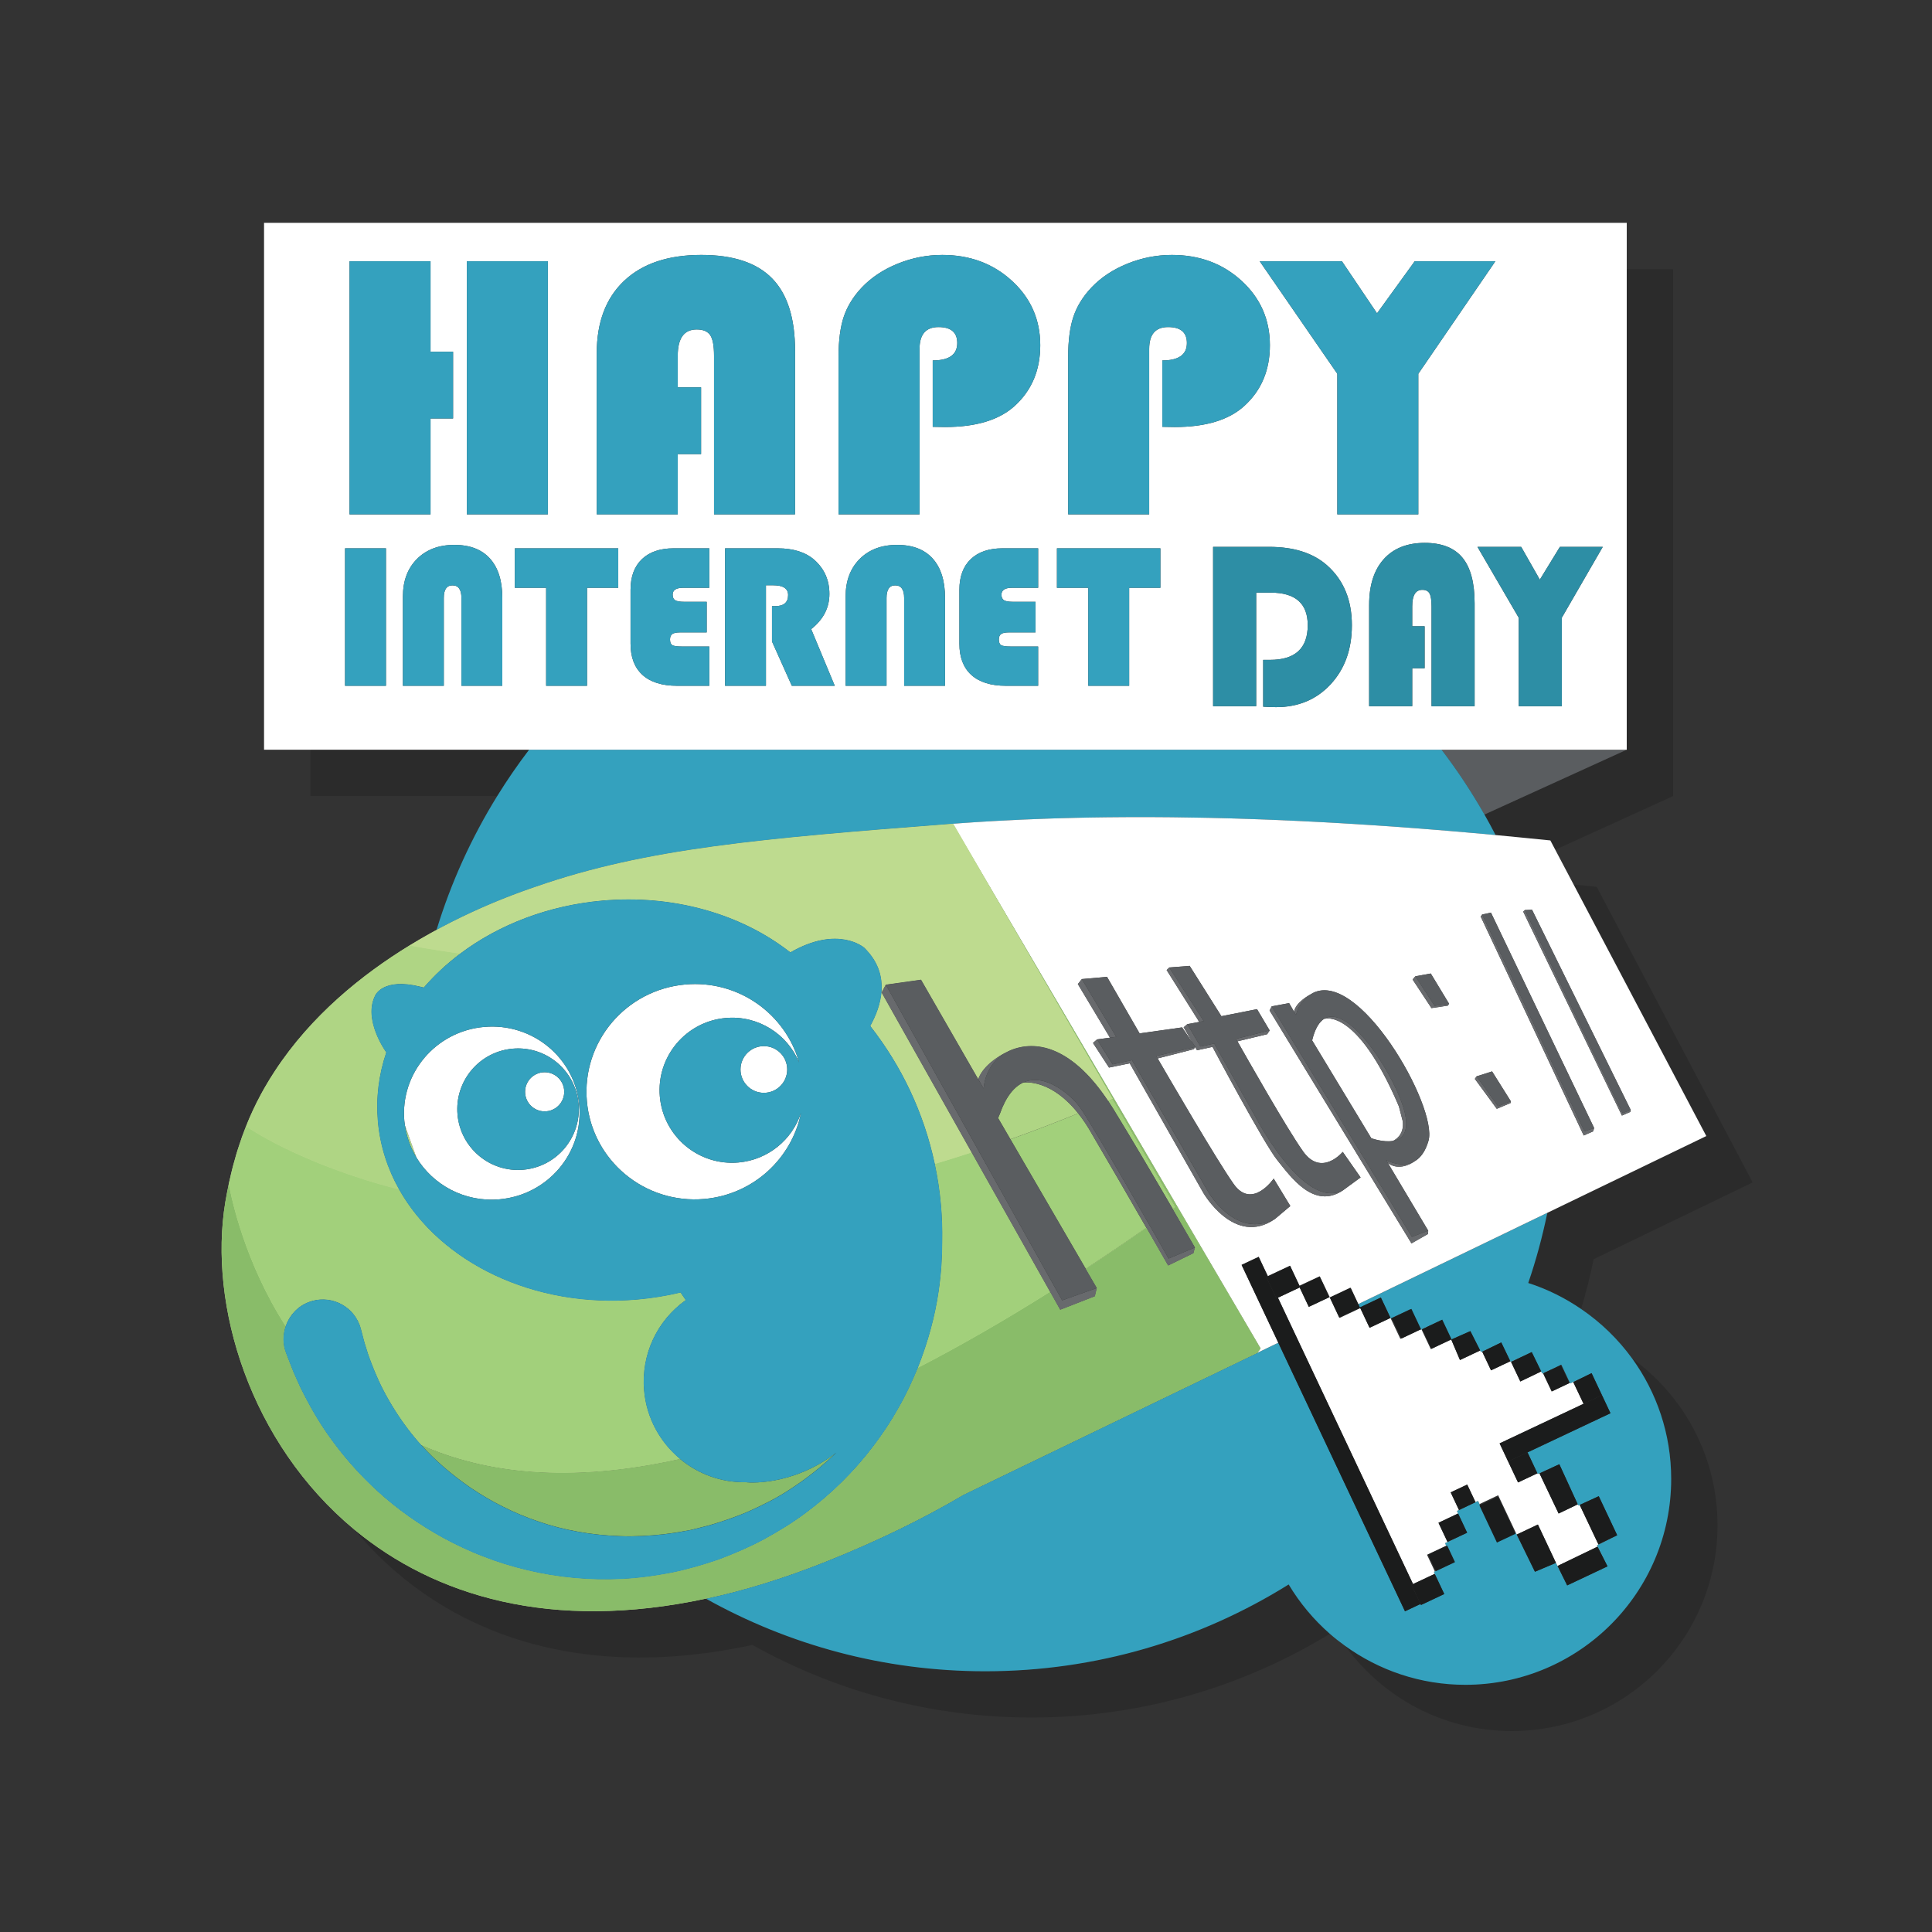 <?xml version="1.0" encoding="utf-8"?>
<!-- Generator: Adobe Illustrator 16.0.0, SVG Export Plug-In . SVG Version: 6.00 Build 0)  -->
<!DOCTYPE svg PUBLIC "-//W3C//DTD SVG 1.1//EN" "http://www.w3.org/Graphics/SVG/1.1/DTD/svg11.dtd">
<svg version="1.1" id="Layer_1" xmlns="http://www.w3.org/2000/svg" xmlns:xlink="http://www.w3.org/1999/xlink" x="0px" y="0px"
	 width="250px" height="250px" viewBox="0 0 250 250" enable-background="new 0 0 250 250" xml:space="preserve">
<rect x="0" y="0" width="250" height="250" fill="#333333" stroke="none"/>
<path fill="#BEDB8F" d="M123.514,106.99l-0.153-0.263l-0.001,0l0,0l0,0l-0.373-0.104l0-0.001
	c-24.359,1.882-39.276,3.14-53.541,8.088c-0.114,0.04-0.25,0.086-0.405,0.14c-0.011,0.004-0.025,0.009-0.037,0.013
	c-0.146,0.05-0.305,0.105-0.484,0.168c-0.038,0.013-0.085,0.03-0.125,0.044c-0.161,0.057-0.327,0.115-0.511,0.181
	c-0.058,0.021-0.125,0.045-0.185,0.067c-0.174,0.063-0.349,0.126-0.541,0.197c-0.104,0.038-0.221,0.083-0.331,0.124
	c-0.164,0.061-0.324,0.121-0.498,0.187c-0.14,0.053-0.292,0.112-0.438,0.169c-0.156,0.061-0.307,0.118-0.47,0.183
	c-0.174,0.068-0.36,0.144-0.543,0.218c-0.152,0.061-0.299,0.119-0.457,0.184c-0.196,0.08-0.402,0.167-0.606,0.252
	c-0.155,0.065-0.305,0.126-0.464,0.194c-0.219,0.093-0.448,0.193-0.675,0.292c-0.156,0.068-0.308,0.133-0.467,0.204
	c-0.236,0.105-0.481,0.217-0.725,0.328c-0.16,0.073-0.316,0.143-0.479,0.218c-0.251,0.116-0.509,0.239-0.766,0.361
	c-0.165,0.078-0.327,0.154-0.495,0.235c-0.264,0.128-0.535,0.263-0.805,0.397c-0.168,0.083-0.333,0.165-0.503,0.25
	c-0.276,0.14-0.557,0.286-0.838,0.432c-0.171,0.089-0.341,0.176-0.515,0.268c-0.286,0.151-0.575,0.309-0.865,0.468
	c-0.173,0.095-0.346,0.188-0.521,0.285c-0.294,0.164-0.591,0.334-0.889,0.505c-0.176,0.101-0.351,0.2-0.528,0.304
	c-0.299,0.175-0.601,0.356-0.903,0.539c-0.123,0.074-0.245,0.144-0.368,0.22l0,0c-0.002,0.001-0.003,0.002-0.005,0.003
	c-0.001,0-0.002,0.001-0.003,0.001l0,0c-6.158,3.771-12.746,9.078-17.45,16.28c-0.031,0.048-0.062,0.098-0.093,0.146
	c-0.181,0.278-0.364,0.559-0.539,0.844c-0.106,0.175-0.211,0.351-0.315,0.527c-0.288,0.483-0.572,0.973-0.843,1.475
	c-0.013,0.025-0.025,0.05-0.038,0.074c-0.646,1.209-1.24,2.461-1.769,3.765l-0.007,0.356c0,0,6.708,4.748,19.696,8.107
	c-1.509-2.686-2.47-5.645-2.749-8.797c-0.267-3.018,0.097-6.021,1.083-8.945c-0.002-0.004-0.003-0.007-0.005-0.01
	c-0.051-0.068-3.063-4.239-1.409-7.395c0,0,1.005-2.311,5.841-1.099c0.06,0.015,0.117,0.028,0.172,0.044
	c0.088,0.021,0.168,0.037,0.258,0.063l-0.001,0.005h0.001c1.388-1.613,2.968-3.078,4.702-4.384c0.001,0,0.002,0,0.003,0
	c5.081-3.823,11.497-6.254,18.403-6.866c9.058-0.802,17.879,1.637,24.333,6.699c6.191-3.577,9.563-0.603,9.563-0.603
	c0.166,0.16,0.312,0.323,0.458,0.486c5.984-1.091,11.922-2.661,17.541-4.867v0c-5.619,2.206-11.557,3.776-17.542,4.867
	c2.882,3.237,1.771,7.03,0.322,9.649c4.016,5.118,6.93,11.176,8.349,17.846c0.366,1.722,0.638,3.479,0.797,5.279
	c0.141,1.584,0.192,3.153,0.164,4.709c0.005,2.031-0.128,4.229-0.47,6.545c-0.455,3.137-1.347,6.473-2.685,9.842c0,0,0,0-0.001,0
	c-0.017,0.041-0.029,0.084-0.046,0.127c-0.705,1.697-1.498,3.418-2.465,5.088c-0.937,1.688-2.032,3.335-3.246,4.93
	c-2.419,3.202-5.386,6.157-8.774,8.664c-1.689,1.264-3.507,2.373-5.376,3.396c-1.882,1.008-3.852,1.854-5.858,2.604
	c-2.019,0.695-4.087,1.298-6.181,1.717c-2.095,0.397-4.205,0.694-6.315,0.793c-4.215,0.211-8.391-0.188-12.3-1.13
	c-1.957-0.466-3.852-1.046-5.653-1.758c-1.813-0.681-3.521-1.507-5.148-2.374c-3.232-1.777-6.088-3.822-8.466-5.994
	c-2.385-2.166-4.332-4.406-5.883-6.517c-1.561-2.101-2.705-4.089-3.569-5.757c-0.214-0.418-0.416-0.815-0.605-1.188
	c-0.173-0.383-0.334-0.739-0.485-1.071c-0.302-0.666-0.552-1.233-0.723-1.709c-0.364-0.938-0.558-1.439-0.558-1.439l-0.108-0.28
	c-0.453-1.168-0.424-2.394-0.046-3.491c0-0.001-0.001-0.002-0.001-0.003c0.473-1.37,1.502-2.542,2.961-3.106
	c2.628-1.019,5.583,0.289,6.601,2.916c0.071,0.182,0.131,0.369,0.179,0.554c0,0,0.104,0.403,0.304,1.162
	c0.087,0.385,0.231,0.846,0.406,1.388c0.087,0.271,0.179,0.567,0.278,0.879c0.114,0.309,0.237,0.635,0.365,0.979
	c0.524,1.38,1.237,3.041,2.286,4.845c1.042,1.808,2.381,3.786,4.135,5.742c0.01,0.011,0.021,0.021,0.031,0.03
	c8.244,3.652,19.133,5.021,33.482,1.802c-2.573-2.14-4.337-5.249-4.655-8.839c-0.411-4.635,1.639-9.043,5.386-11.717l-0.662-0.974
	c-1.813,0.437-3.674,0.739-5.546,0.904c-13.451,1.192-25.569-4.808-30.874-14.238c-12.989-3.36-19.696-8.108-19.696-8.108
	l0.007-0.355c-0.153,0.378-0.295,0.771-0.441,1.158c-0.088,0.236-0.181,0.469-0.266,0.71c-0.137,0.389-0.264,0.788-0.392,1.188
	c-0.064,0.199-0.134,0.393-0.197,0.596c-0.005,0.018-0.01,0.031-0.015,0.047c-0.04,0.132-0.074,0.27-0.112,0.4
	c-0.11,0.371-0.216,0.75-0.318,1.131c-0.027,0.102-0.057,0.195-0.083,0.297s-0.052,0.203-0.077,0.305
	c-0.061,0.238-0.115,0.488-0.173,0.732c-0.079,0.332-0.161,0.658-0.234,0.996c-0.011,0.053-0.025,0.104-0.036,0.154
	c0.001,0.005,0.002,0.012,0.003,0.018c0,0.001,0,0.004,0.001,0.005c-0.161,0.765-0.317,1.532-0.451,2.331
	c-2.232,13.394,3.207,31.232,16.703,42.41c10.357,8.578,25.463,13.229,45.498,8.926c4.877-1.047,10.043-2.621,15.507-4.803
	c6.716-2.683,12.623-5.584,17.792-8.635l38.04-18.363l0.417-0.563L123.514,106.99z M154.438,162.175l-3.287,1.599
	c0,0-1.143-2.002-2.811-4.901c-2.676,1.869-5.289,3.636-7.847,5.313l1.442,2.481l-0.25,1.073l-4.498,1.753l-1.315-2.339h-0.001
	l-10.146-18.028l-11.647-20.694l0.541-1.018l4.565-0.643l7.396,12.857c0.276-0.797,1.104-2.136,3.573-3.449
	c-0.002,0.006-0.002,0.012-0.002,0.019c0.338-0.191,0.713-0.36,1.136-0.497c3.682-1.192,8.012,0.604,12.101,6.748
	c0.2-0.086,0.396-0.165,0.597-0.252l8.142,14.002c-0.123,0.089-0.242,0.17-0.365,0.258c1.69,2.902,2.877,4.967,2.877,4.967
	L154.438,162.175z"/>
<g id="Layer_1_1_">
</g>
<path opacity="0.15" enable-background="new    " d="M40.167,97.012v6h24.171c1.281-2.069,2.658-4.072,4.129-6H40.167z"/>
<path opacity="0.15" enable-background="new    " d="M200.225,156.945c-0.639,3.098-1.461,6.128-2.469,9.074
	c2.458,0.787,4.751,1.937,6.84,3.359c0.633-2.107,1.18-4.254,1.629-6.438l20.573-9.933c0,0,0,0-20.181-38.252
	c-1.008-0.105-2.004-0.207-2.996-0.306c17.164,32.533,17.177,32.558,17.177,32.558L200.225,156.945z"/>
<path opacity="0.15" enable-background="new    " d="M210.5,97.012l-18.419,8.39c0.497,0.875,0.978,1.759,1.44,2.655
	c0.097,0.009,0.192,0.019,0.291,0.028c0.069,0.006,0.142,0.013,0.213,0.02c0.724,0.069,1.453,0.14,2.187,0.212
	c0.089,0.009,0.179,0.018,0.269,0.026c0.27,0.026,0.535,0.052,0.807,0.079c0.003,0,0.006,0,0.009,0.001
	c1.103,0.109,2.206,0.222,3.323,0.339c0.218,0.412,0.419,0.794,0.632,1.198l15.251-6.947v-3.178V35.5v-0.667h-6v59L210.5,97.012
	L210.5,97.012z"/>
<path opacity="0.15" enable-background="new    " d="M166.759,205.016c-11.392,7.111-24.841,11.234-39.259,11.234
	c-13.122,0-25.44-3.417-36.138-9.391c-20.036,4.303-35.142-0.35-45.5-8.928c10.118,12.176,27.176,20.149,51.5,14.928
	c10.697,5.974,23.016,9.391,36.138,9.391c14.143,0,27.348-3.975,38.6-10.839C170.003,209.576,168.195,207.419,166.759,205.016z"/>
<path opacity="0.15" enable-background="new    " d="M211.191,175.777c3.178,4.385,5.059,9.769,5.059,15.598
	c0,14.705-11.92,26.625-26.625,26.625c-5.818,0-11.193-1.878-15.574-5.047c4.836,6.688,12.69,11.047,21.574,11.047
	c14.705,0,26.625-11.92,26.625-26.625C222.25,188.482,217.891,180.611,211.191,175.777z"/>
<path fill="#5A5D60" d="M186.532,97.012c2.032,2.661,3.886,5.464,5.549,8.39l18.419-8.39H186.532z"/>
<path fill="#34A1BE" d="M57.6,119.746c0.281-0.146,0.562-0.292,0.838-0.432c0.17-0.086,0.335-0.167,0.503-0.25
	c0.271-0.135,0.541-0.269,0.805-0.397c0.167-0.081,0.33-0.157,0.495-0.235c0.257-0.122,0.515-0.245,0.766-0.361
	c0.163-0.076,0.319-0.146,0.479-0.218c0.244-0.111,0.489-0.223,0.725-0.328c0.159-0.07,0.312-0.136,0.467-0.204
	c0.227-0.099,0.456-0.199,0.675-0.292c0.159-0.068,0.309-0.129,0.464-0.194c0.204-0.085,0.41-0.172,0.606-0.252
	c0.158-0.064,0.305-0.123,0.457-0.184c0.183-0.074,0.369-0.149,0.543-0.218c0.164-0.064,0.314-0.122,0.47-0.183
	c0.146-0.057,0.298-0.116,0.438-0.169c0.174-0.066,0.334-0.126,0.498-0.187c0.11-0.041,0.226-0.085,0.331-0.124
	c0.192-0.071,0.366-0.134,0.541-0.197c0.06-0.021,0.127-0.046,0.185-0.067c0.184-0.066,0.35-0.124,0.511-0.181
	c0.04-0.014,0.086-0.031,0.125-0.044c0.179-0.063,0.338-0.118,0.484-0.168c0.012-0.004,0.026-0.009,0.037-0.013
	c0.155-0.053,0.291-0.1,0.405-0.14c14.265-4.948,29.181-6.206,53.541-8.088c0.012,0,0.022-0.002,0.033-0.002
	c0.001,0,0.002,0,0.003,0c0.326-0.025,0.659-0.049,0.989-0.073c0.049-0.003,0.098-0.007,0.147-0.011
	c0.15-0.011,0.3-0.021,0.45-0.032c0.475-0.034,0.954-0.066,1.436-0.099c0.008,0,0.018-0.001,0.025-0.001
	c0.287-0.019,0.574-0.038,0.863-0.057c0.043-0.002,0.084-0.005,0.125-0.007c0.248-0.016,0.498-0.03,0.746-0.045
	c0.082-0.005,0.16-0.01,0.241-0.015c0.302-0.017,0.604-0.035,0.905-0.052c0.042-0.002,0.085-0.004,0.127-0.007
	c1.007-0.056,2.027-0.107,3.064-0.153c0.002,0,0.004,0,0.008,0c0.111-0.005,0.228-0.01,0.341-0.015
	c0.796-0.035,1.601-0.066,2.414-0.096c0.129-0.004,0.258-0.009,0.387-0.014c0.011,0,0.019,0,0.024-0.001
	c0.354-0.012,0.707-0.026,1.064-0.037c0.02,0,0.038-0.001,0.059-0.002c0.355-0.011,0.72-0.02,1.078-0.03
	c0.543-0.015,1.09-0.03,1.644-0.042c0.155-0.004,0.313-0.007,0.472-0.011c0.385-0.008,0.768-0.017,1.154-0.024
	c0.023,0,0.053-0.001,0.078-0.001c0.256-0.004,0.516-0.008,0.771-0.012c0.102-0.001,0.199-0.003,0.299-0.005
	c0.388-0.005,0.772-0.012,1.162-0.017c0.035,0,0.072,0,0.109-0.001c0.662-0.008,1.333-0.013,2.006-0.017
	c0.083,0,0.165-0.001,0.248-0.002c0.01,0,0.018,0,0.025,0c0.359-0.002,0.719-0.003,1.078-0.004c0.025,0,0.053,0,0.078,0
	c0.33,0,0.664,0,0.998,0c0.453,0,0.904,0,1.362,0.002c0.021,0,0.039,0,0.06,0c0.23,0.001,0.465,0.003,0.697,0.004
	c0.586,0.003,1.17,0.007,1.764,0.013c0.002,0,0.002,0,0.005,0c0.175,0.001,0.352,0.004,0.526,0.007
	c1.09,0.012,2.193,0.03,3.312,0.051c0.386,0.007,0.769,0.013,1.155,0.022c0.004,0,0.01,0,0.014,0
	c0.205,0.004,0.415,0.01,0.621,0.015c0.078,0.002,0.156,0.004,0.234,0.006c0.582,0.014,1.164,0.027,1.754,0.044
	c0.035,0.001,0.068,0.002,0.104,0.003c0.227,0.007,0.455,0.014,0.684,0.021c0.104,0.003,0.209,0.006,0.314,0.01
	c0.484,0.015,0.971,0.03,1.46,0.047c0.421,0.014,0.845,0.03,1.271,0.045c0.006,0,0.013,0,0.019,0
	c0.515,0.019,1.024,0.038,1.546,0.059c0.038,0.001,0.077,0.003,0.115,0.005c0.326,0.013,0.654,0.027,0.984,0.041
	c0.037,0.002,0.074,0.003,0.111,0.005c0.444,0.019,0.895,0.039,1.344,0.06c0.428,0.019,0.854,0.038,1.284,0.059
	c0.056,0.003,0.11,0.005,0.166,0.008c0.552,0.028,1.109,0.056,1.667,0.084c0.053,0.003,0.106,0.006,0.159,0.008
	c0.333,0.018,0.666,0.034,1.002,0.052c0.001,0,0.002,0,0.004,0c0.63,0.034,1.263,0.07,1.896,0.107
	c0.02,0.001,0.035,0.002,0.056,0.003c0.507,0.029,1.017,0.06,1.526,0.091c0.769,0.046,1.535,0.093,2.314,0.144
	c0.133,0.009,0.266,0.019,0.398,0.028c0.33,0.022,0.664,0.046,0.996,0.068c0.531,0.036,1.061,0.071,1.597,0.108
	c0.028,0.002,0.06,0.004,0.088,0.006c0.296,0.021,0.597,0.044,0.894,0.065c0.03,0.002,0.063,0.004,0.094,0.007
	c0.654,0.047,1.311,0.096,1.972,0.146c0.019,0.001,0.034,0.003,0.054,0.004c0.315,0.024,0.637,0.05,0.957,0.075
	c0.07,0.005,0.143,0.011,0.215,0.017c0.354,0.027,0.709,0.057,1.063,0.085c0.674,0.054,1.35,0.109,2.029,0.166
	c0.025,0.002,0.053,0.004,0.076,0.006c0.627,0.053,1.258,0.106,1.894,0.162c0.045,0.004,0.091,0.008,0.136,0.012
	c0.366,0.032,0.733,0.064,1.104,0.097c0.02,0.002,0.039,0.003,0.061,0.005c0.651,0.058,1.307,0.118,1.962,0.179
	c0.063,0.006,0.128,0.012,0.19,0.018c0.193,0.018,0.383,0.034,0.576,0.052c-0.463-0.896-0.943-1.78-1.44-2.655
	c-1.663-2.926-3.517-5.729-5.549-8.39H68.467c-1.472,1.928-2.848,3.931-4.129,6c-3.319,5.361-5.974,11.172-7.852,17.325
	c0.201-0.109,0.401-0.217,0.6-0.322C57.258,119.922,57.428,119.835,57.6,119.746z"/>
<path fill="#34A1BE" d="M216.25,191.375c0-5.829-1.881-11.213-5.059-15.598c-1.812-2.496-4.045-4.657-6.596-6.396
	c-2.091-1.425-4.384-2.574-6.842-3.361c1.008-2.944,1.83-5.977,2.469-9.074l-24.449,11.806l0.199,0.424l2.707-1.274l1.25,2.641
	l-0.005,0.002l0.031,0.066l2.543-1.199l1.285,2.684l2.771-1.283l1.198,2.539l2.509-1.102l1.271,2.507l0,0l0.108,0.218l2.621-1.258
	l1.172,2.436h-0.002l0.039,0.084l2.733-1.271l1.224,2.503l-0.005,0.002l0.138,0.281l2.479-1.161l1.147,2.435l2.763-1.336
	l1.396,2.961l1.049,2.225l-0.002,0.001l0.002,0.003l-7.293,3.438l-3.442,1.625l0.021,0.045l1.256,2.666h-0.002l0.049,0.103
	l2.793-1.278l2.455,5.344l2.646-1.207l2.383,5.052l-2.615,1.299l1.363,2.726l-5.216,2.463l-1.458-2.912l-2.713,1.146l-2.49-5.067
	l-2.408,1.133l-2.469-5.225l-0.331,0.156l0.005,0.008l-2.142,1.014V195.4l-0.271,0.129l0.154,0.33h0.003l1.17,2.479l-2.864,1.361
	l1.155,2.468l-2.603,1.243l1.35,2.863l-3.009,1.42l-0.065-0.131l-2.004,0.942l-16.394-34.745l-2.714,1.311l-38.039,18.363
	c-5.169,3.051-11.076,5.952-17.792,8.635c-5.463,2.182-10.63,3.756-15.507,4.803c10.697,5.975,23.016,9.391,36.138,9.391
	c14.418,0,27.866-4.123,39.259-11.234c1.438,2.404,3.244,4.563,5.342,6.396c0.622,0.547,1.277,1.057,1.95,1.542
	c4.382,3.169,9.757,5.048,15.574,5.048C204.33,218,216.25,206.08,216.25,191.375z"/>
<path fill="#FFFFFF" d="M186.532,97.012H210.5v-3.178v-59V29.5v-0.667H34.167v68.178h6h28.3h118.065V97.012z M70.892,66.557H60.41
	v-32.75h10.482V66.557z M58.548,75.748c-0.747,0-1.121,0.543-1.121,1.628v11.365h-5.291V77.194c0-2.024,0.605-3.646,1.817-4.862
	c1.212-1.215,2.826-1.825,4.842-1.825c2.007,0,3.543,0.59,4.608,1.771C64.468,73.462,65,75.161,65,77.376v11.365h-5.292V77.376
	C59.708,76.291,59.322,75.748,58.548,75.748z M55.71,45.513h2.917v8.639H55.71v12.405H45.229v-32.75H55.71V45.513z M44.65,70.952
	h5.292v17.789H44.65V70.952z M80.002,76.06h-4.041v12.681H70.67V76.06h-4.053v-5.108h13.385V76.06z M91.784,76.06h-3.376
	c-0.913,0-1.367,0.296-1.367,0.887c0,0.348,0.107,0.587,0.325,0.723c0.217,0.134,0.604,0.202,1.161,0.202h2.919v3.962h-3.453
	c-0.471,0-0.802,0.07-0.998,0.209c-0.196,0.138-0.294,0.373-0.294,0.702c0,0.375,0.101,0.621,0.301,0.738
	c0.199,0.117,0.608,0.175,1.225,0.175h3.558v5.082h-4.158c-1.956,0-3.449-0.466-4.484-1.4c-1.033-0.935-1.55-2.283-1.55-4.047
	v-6.972c0-1.704,0.488-3.025,1.466-3.963s2.353-1.407,4.125-1.407h4.601L91.784,76.06L91.784,76.06z M91.906,43.377
	c-0.326-0.493-0.913-0.744-1.756-0.744c-1.635,0-2.452,1.136-2.452,3.408v4.08h3.021v8.638h-3.021v7.797H77.217V45.729
	c0-4.032,1.183-7.164,3.549-9.396c2.366-2.229,5.692-3.346,9.979-3.346c4.131,0,7.185,1.012,9.163,3.035
	c1.98,2.023,2.972,5.146,2.972,9.372v21.163H92.396V46.042C92.396,44.761,92.235,43.873,91.906,43.377z M102.463,88.741
	l-2.568-5.734v-4.574h0.417c1.113,0,1.669-0.478,1.669-1.435c0-0.842-0.643-1.263-1.929-1.263h-0.939V88.74h-5.291V70.952h6.79
	c2.067,0,3.671,0.512,4.809,1.536c1.27,1.149,1.904,2.604,1.904,4.368c0,1.798-0.788,3.315-2.359,4.55l3.051,7.336L102.463,88.741
	L102.463,88.741z M122.287,88.741h-5.291V77.376c0-1.085-0.387-1.628-1.161-1.628c-0.746,0-1.119,0.543-1.119,1.628v11.365h-5.294
	V77.194c0-2.024,0.608-3.646,1.819-4.862c1.211-1.215,2.827-1.825,4.842-1.825c2.007,0,3.543,0.59,4.607,1.771
	c1.064,1.183,1.597,2.882,1.597,5.097V88.741z M134.335,76.06h-3.376c-0.911,0-1.368,0.296-1.368,0.887
	c0,0.348,0.108,0.587,0.324,0.723c0.22,0.134,0.604,0.202,1.161,0.202h2.921v3.962h-3.455c-0.469,0-0.802,0.07-0.997,0.209
	c-0.195,0.138-0.294,0.373-0.294,0.702c0,0.375,0.103,0.621,0.299,0.738c0.201,0.117,0.607,0.175,1.229,0.175h3.557v5.082h-4.158
	c-1.955,0-3.449-0.466-4.482-1.4c-1.033-0.935-1.55-2.283-1.55-4.047v-6.972c0-1.704,0.488-3.025,1.464-3.963
	c0.979-0.938,2.354-1.407,4.127-1.407h4.602v5.109H134.335z M131.33,52.498c-1.998,1.84-5.01,2.759-9.036,2.759l-1.601-0.025v-8.591
	c2.118,0,3.174-0.751,3.174-2.255c0-1.375-0.809-2.063-2.426-2.063c-1.634,0-2.453,0.945-2.453,2.832v21.403h-10.481V46.161
	c0-2.113,0.228-3.844,0.683-5.195c0.457-1.352,1.236-2.611,2.338-3.777c1.236-1.296,2.788-2.321,4.646-3.074
	c1.858-0.752,3.779-1.127,5.758-1.127c3.58,0,6.587,1.122,9.021,3.36c2.438,2.239,3.654,5.015,3.654,8.324
	C134.609,47.891,133.516,50.495,131.33,52.498z M150.154,76.06h-4.04v12.681h-5.294V76.06h-4.053v-5.108h13.387V76.06z
	 M150.407,55.232v-8.591c2.118,0,3.176-0.751,3.176-2.255c0-1.375-0.81-2.063-2.429-2.063c-1.635,0-2.45,0.945-2.45,2.832v21.403
	h-10.483V46.161c0-2.113,0.229-3.844,0.684-5.195c0.461-1.352,1.234-2.611,2.341-3.777c1.239-1.296,2.784-2.321,4.646-3.074
	c1.859-0.752,3.777-1.127,5.754-1.127c3.58,0,6.592,1.122,9.026,3.36c2.435,2.239,3.651,5.015,3.651,8.324
	c0,3.22-1.094,5.824-3.278,7.827c-1.993,1.84-5.008,2.759-9.036,2.759L150.407,55.232z M165.113,91.505
	c-0.338,0-0.889-0.019-1.657-0.06v-6.058h0.89c3.25,0,4.875-1.497,4.875-4.488c0-2.811-1.598-4.214-4.791-4.214h-1.881v14.698
	h-5.574V70.765h7.262c3.188,0,5.681,0.795,7.48,2.386c2.145,1.903,3.215,4.486,3.215,7.749c0,3.123-0.916,5.67-2.746,7.644
	C170.355,90.519,167.998,91.505,165.113,91.505z M184.979,76.791c-0.172-0.312-0.483-0.468-0.932-0.468
	c-0.871,0-1.305,0.714-1.305,2.146v2.568h1.604v5.437h-1.604v4.909h-5.575V78.271c0-2.538,0.63-4.509,1.888-5.915
	c1.26-1.403,3.027-2.107,5.307-2.107c2.197,0,3.82,0.636,4.875,1.912c1.053,1.273,1.578,3.24,1.578,5.9v13.322h-5.572V78.469
	C185.24,77.662,185.152,77.103,184.979,76.791z M191.184,70.765h5.656l2.414,4.245l2.596-4.245h5.545l-5.297,9.167v11.451h-5.574
	V79.932L191.184,70.765z M183.529,48.367v18.19h-10.482v-18.19l-10.041-14.561h10.637l4.545,6.74l4.877-6.74H193.5L183.529,48.367z"
	/>
<path opacity="0.85" fill="#FFFFFF" enable-background="new    " d="M34.225,140.77c0.112-0.193,0.23-0.383,0.346-0.576
	C34.456,140.387,34.337,140.574,34.225,140.77z"/>
<path opacity="0.85" fill="#FFFFFF" enable-background="new    " d="M32.709,143.697c-0.003,0.008-0.007,0.017-0.011,0.021
	c-0.158,0.344-0.311,0.689-0.462,1.04c-0.004,0.013-0.01,0.022-0.014,0.033c-0.04,0.092-0.076,0.188-0.115,0.28
	c0.237-0.565,0.482-1.119,0.738-1.659C32.8,143.51,32.754,143.602,32.709,143.697z"/>
<path opacity="0.85" fill="#FFFFFF" enable-background="new    " d="M33.205,142.668c-0.002,0.004-0.005,0.008-0.006,0.014
	c-0.037,0.072-0.071,0.147-0.106,0.221c0.119-0.24,0.246-0.473,0.368-0.709C33.377,142.354,33.287,142.505,33.205,142.668z"/>
<path opacity="0.85" fill="#FFFFFF" enable-background="new    " d="M29.652,152.975c-0.014,0.063-0.029,0.125-0.042,0.188
	c0,0.003,0,0.005-0.001,0.007c0.011-0.053,0.025-0.102,0.036-0.154C29.647,153.002,29.649,152.988,29.652,152.975z"/>
<path opacity="0.85" fill="#FFFFFF" enable-background="new    " d="M30.643,149.152c-0.02,0.064-0.042,0.131-0.062,0.197
	c-0.005,0.017-0.01,0.032-0.015,0.049c-0.043,0.145-0.083,0.291-0.124,0.438c0.028-0.098,0.06-0.188,0.088-0.283
	C30.569,149.421,30.604,149.283,30.643,149.152z"/>
<path opacity="0.85" fill="#FFFFFF" enable-background="new    " d="M31.034,147.932c-0.025,0.074-0.051,0.146-0.076,0.221
	c-0.006,0.017-0.011,0.031-0.016,0.048c-0.098,0.3-0.191,0.603-0.284,0.905c0.063-0.203,0.132-0.396,0.197-0.596
	C30.916,148.318,30.97,148.12,31.034,147.932z"/>
<path opacity="0.85" fill="#FFFFFF" enable-background="new    " d="M35.55,138.625c-0.049,0.074-0.098,0.148-0.146,0.225
	c0.018-0.025,0.036-0.053,0.054-0.078C35.488,138.723,35.519,138.673,35.55,138.625z"/>
<path opacity="0.85" fill="#FFFFFF" enable-background="new    " d="M31.512,146.611c0.125-0.336,0.245-0.676,0.376-1.002
	c-0.033,0.082-0.069,0.164-0.102,0.246c-0.006,0.015-0.01,0.025-0.016,0.041c-0.141,0.356-0.278,0.722-0.411,1.09
	c-0.005,0.017-0.01,0.029-0.016,0.045c-0.042,0.117-0.081,0.236-0.122,0.354c0.008-0.021,0.017-0.043,0.024-0.064
	C31.331,147.079,31.424,146.85,31.512,146.611z"/>
<path opacity="0.85" fill="#FFFFFF" enable-background="new    " d="M30.052,151.284c-0.048,0.19-0.099,0.379-0.146,0.571
	c-0.002,0.011-0.005,0.021-0.008,0.035c-0.043,0.18-0.082,0.362-0.124,0.545c0.033-0.144,0.071-0.276,0.104-0.418
	C29.937,151.773,29.991,151.523,30.052,151.284z"/>
<path opacity="0.85" fill="#FFFFFF" enable-background="new    " d="M30.288,150.381c-0.019,0.068-0.039,0.135-0.058,0.203
	c-0.004,0.016-0.008,0.029-0.012,0.044c-0.031,0.116-0.06,0.235-0.09,0.353c0.026-0.101,0.057-0.194,0.083-0.295
	C30.239,150.585,30.261,150.479,30.288,150.381z"/>
<path opacity="0.85" fill="#FFFFFF" enable-background="new    " d="M29.608,153.169c-0.001,0.011-0.003,0.019-0.005,0.026
	c-0.078,0.367-0.154,0.74-0.225,1.117c-0.077,0.396-0.15,0.802-0.218,1.209c0.133-0.801,0.29-1.571,0.452-2.336
	C29.611,153.182,29.609,153.174,29.608,153.169z"/>
<polygon opacity="0.15" enable-background="new    " points="200.225,156.945 200.225,156.945 220.798,147.014 "/>
<polygon opacity="0.85" fill="#FFFFFF" enable-background="new    " points="200.225,156.945 200.225,156.945 220.798,147.014 "/>
<path opacity="0.15" enable-background="new    " d="M197.294,108.421c-0.003,0-0.006,0-0.009-0.001
	c1.102,0.11,2.212,0.223,3.332,0.34C199.5,108.644,198.395,108.53,197.294,108.421z"/>
<path opacity="0.85" fill="#FFFFFF" enable-background="new    " d="M197.294,108.421c-0.003,0-0.006,0-0.009-0.001
	c1.102,0.11,2.212,0.223,3.332,0.34C199.5,108.644,198.395,108.53,197.294,108.421z"/>
<path opacity="0.15" enable-background="new    " d="M196.212,108.315c-0.731-0.072-1.463-0.143-2.187-0.212
	c-0.071-0.006-0.144-0.013-0.213-0.02c0.881,0.083,1.771,0.17,2.666,0.258C196.391,108.333,196.301,108.324,196.212,108.315z"/>
<path opacity="0.85" fill="#FFFFFF" enable-background="new    " d="M196.212,108.315c-0.731-0.072-1.463-0.143-2.187-0.212
	c-0.071-0.006-0.144-0.013-0.213-0.02c0.881,0.083,1.771,0.17,2.666,0.258C196.391,108.333,196.301,108.324,196.212,108.315z"/>
<path fill="#34A1BE" d="M192.755,107.986c-0.655-0.061-1.312-0.121-1.962-0.179c-0.021-0.002-0.041-0.003-0.061-0.005
	c0.73,0.065,1.472,0.133,2.213,0.202C192.882,107.998,192.818,107.992,192.755,107.986z"/>
<path opacity="0.85" fill="#FFFFFF" enable-background="new    " d="M192.755,107.986c-0.655-0.061-1.312-0.121-1.962-0.179
	c-0.021-0.002-0.041-0.003-0.061-0.005c0.73,0.065,1.472,0.133,2.213,0.202C192.882,107.998,192.818,107.992,192.755,107.986z"/>
<path fill="#34A1BE" d="M189.495,107.693c-0.636-0.055-1.267-0.109-1.892-0.162c-0.025-0.002-0.054-0.004-0.078-0.006
	c0.699,0.059,1.398,0.118,2.104,0.18C189.586,107.702,189.54,107.697,189.495,107.693z"/>
<path opacity="0.85" fill="#FFFFFF" enable-background="new    " d="M189.495,107.693c-0.636-0.055-1.267-0.109-1.892-0.162
	c-0.025-0.002-0.054-0.004-0.078-0.006c0.699,0.059,1.398,0.118,2.104,0.18C189.586,107.702,189.54,107.697,189.495,107.693z"/>
<path fill="#34A1BE" d="M126.934,106.346c-0.291,0.019-0.578,0.038-0.865,0.057c-0.008,0-0.018,0.001-0.023,0.001
	c0.337-0.022,0.674-0.044,1.016-0.065C127.018,106.341,126.975,106.344,126.934,106.346z"/>
<path opacity="0.85" fill="#FFFFFF" enable-background="new    " d="M126.934,106.346c-0.291,0.019-0.578,0.038-0.865,0.057
	c-0.008,0-0.018,0.001-0.023,0.001c0.337-0.022,0.674-0.044,1.016-0.065C127.018,106.341,126.975,106.344,126.934,106.346z"/>
<path fill="#34A1BE" d="M128.951,106.227c-0.303,0.017-0.604,0.035-0.905,0.052c-0.081,0.005-0.161,0.01-0.241,0.015
	c0.422-0.025,0.846-0.049,1.273-0.073C129.036,106.223,128.993,106.225,128.951,106.227z"/>
<path opacity="0.85" fill="#FFFFFF" enable-background="new    " d="M128.951,106.227c-0.303,0.017-0.604,0.035-0.905,0.052
	c-0.081,0.005-0.161,0.01-0.241,0.015c0.422-0.025,0.846-0.049,1.273-0.073C129.036,106.223,128.993,106.225,128.951,106.227z"/>
<path fill="#34A1BE" d="M132.15,106.066c-0.002,0-0.004,0-0.006,0c0.112-0.005,0.229-0.01,0.347-0.015
	C132.378,106.057,132.264,106.062,132.15,106.066z"/>
<path opacity="0.85" fill="#FFFFFF" enable-background="new    " d="M132.15,106.066c-0.002,0-0.004,0-0.006,0
	c0.112-0.005,0.229-0.01,0.347-0.015C132.378,106.057,132.264,106.062,132.15,106.066z"/>
<polygon fill="#34A1BE" points="123.021,106.619 123.019,106.619 123.019,106.619 "/>
<polygon opacity="0.85" fill="#FFFFFF" enable-background="new    " points="123.021,106.619 123.019,106.619 123.019,106.619 "/>
<path fill="#34A1BE" d="M123.019,106.619c-0.011,0-0.021,0.002-0.033,0.002h0.001C122.997,106.621,123.008,106.62,123.019,106.619z"
	/>
<path opacity="0.85" fill="#FFFFFF" enable-background="new    " d="M123.019,106.619c-0.011,0-0.021,0.002-0.033,0.002h0.001
	C122.997,106.621,123.008,106.62,123.019,106.619z"/>
<path fill="#34A1BE" d="M173.275,106.513c-0.633-0.037-1.268-0.073-1.896-0.107c-0.002,0-0.003,0-0.004,0
	c0.646,0.035,1.299,0.073,1.953,0.11C173.313,106.515,173.294,106.514,173.275,106.513z"/>
<path opacity="0.85" fill="#FFFFFF" enable-background="new    " d="M173.275,106.513c-0.633-0.037-1.268-0.073-1.896-0.107
	c-0.002,0-0.003,0-0.004,0c0.646,0.035,1.299,0.073,1.953,0.11C173.313,106.515,173.294,106.514,173.275,106.513z"/>
<path fill="#34A1BE" d="M149.064,105.735c-0.021,0-0.039,0-0.06,0c0.25,0.001,0.504,0.003,0.755,0.004
	C149.529,105.738,149.297,105.736,149.064,105.735z"/>
<path opacity="0.85" fill="#FFFFFF" enable-background="new    " d="M149.064,105.735c-0.021,0-0.039,0-0.06,0
	c0.25,0.001,0.504,0.003,0.755,0.004C149.529,105.738,149.297,105.736,149.064,105.735z"/>
<path fill="#34A1BE" d="M146.646,105.734c-0.026,0-0.054,0-0.078,0c0.354-0.001,0.716-0.001,1.074-0.001
	C147.309,105.733,146.977,105.733,146.646,105.734z"/>
<path opacity="0.85" fill="#FFFFFF" enable-background="new    " d="M146.646,105.734c-0.026,0-0.054,0-0.078,0
	c0.354-0.001,0.716-0.001,1.074-0.001C147.309,105.733,146.977,105.733,146.646,105.734z"/>
<path fill="#34A1BE" d="M143.1,105.759c-0.39,0.005-0.774,0.011-1.162,0.017c-0.1,0.001-0.197,0.003-0.299,0.005
	c0.521-0.008,1.043-0.017,1.57-0.022C143.172,105.758,143.135,105.758,143.1,105.759z"/>
<path opacity="0.85" fill="#FFFFFF" enable-background="new    " d="M143.1,105.759c-0.39,0.005-0.774,0.011-1.162,0.017
	c-0.1,0.001-0.197,0.003-0.299,0.005c0.521-0.008,1.043-0.017,1.57-0.022C143.172,105.758,143.135,105.758,143.1,105.759z"/>
<path fill="#34A1BE" d="M145.463,105.739c-0.083,0-0.165,0.001-0.248,0.002c0.092,0,0.184-0.001,0.273-0.002
	C145.48,105.739,145.473,105.739,145.463,105.739z"/>
<path opacity="0.85" fill="#FFFFFF" enable-background="new    " d="M145.463,105.739c-0.083,0-0.165,0.001-0.248,0.002
	c0.092,0,0.184-0.001,0.273-0.002C145.48,105.739,145.473,105.739,145.463,105.739z"/>
<path fill="#34A1BE" d="M135.292,105.942c-0.129,0.004-0.258,0.009-0.388,0.014c0.138-0.005,0.275-0.01,0.412-0.015
	C135.311,105.941,135.301,105.941,135.292,105.942z"/>
<path opacity="0.85" fill="#FFFFFF" enable-background="new    " d="M135.292,105.942c-0.129,0.004-0.258,0.009-0.388,0.014
	c0.138-0.005,0.275-0.01,0.412-0.015C135.311,105.941,135.301,105.941,135.292,105.942z"/>
<path fill="#34A1BE" d="M140.787,105.794c-0.389,0.007-0.771,0.016-1.154,0.024c-0.156,0.004-0.314,0.007-0.472,0.011
	c0.563-0.014,1.132-0.026,1.704-0.037C140.84,105.793,140.813,105.793,140.787,105.794z"/>
<path opacity="0.85" fill="#FFFFFF" enable-background="new    " d="M140.787,105.794c-0.389,0.007-0.771,0.016-1.154,0.024
	c-0.156,0.004-0.314,0.007-0.472,0.011c0.563-0.014,1.132-0.026,1.704-0.037C140.84,105.793,140.813,105.793,140.787,105.794z"/>
<path fill="#34A1BE" d="M136.439,105.902c-0.021,0-0.037,0.001-0.059,0.002c0.375-0.012,0.758-0.021,1.137-0.032
	C137.159,105.882,136.797,105.891,136.439,105.902z"/>
<path opacity="0.85" fill="#FFFFFF" enable-background="new    " d="M136.439,105.902c-0.021,0-0.037,0.001-0.059,0.002
	c0.375-0.012,0.758-0.021,1.137-0.032C137.159,105.882,136.797,105.891,136.439,105.902z"/>
<path fill="#34A1BE" d="M160.249,105.932c-0.104-0.003-0.21-0.006-0.315-0.01c0.588,0.018,1.18,0.037,1.775,0.057
	C161.221,105.962,160.732,105.947,160.249,105.932z"/>
<path opacity="0.85" fill="#FFFFFF" enable-background="new    " d="M160.249,105.932c-0.104-0.003-0.21-0.006-0.315-0.01
	c0.588,0.018,1.18,0.037,1.775,0.057C161.221,105.962,160.732,105.947,160.249,105.932z"/>
<path fill="#34A1BE" d="M170.216,106.345c-0.558-0.028-1.114-0.057-1.667-0.084c-0.056-0.002-0.109-0.005-0.166-0.008
	c0.659,0.032,1.324,0.066,1.992,0.101C170.322,106.351,170.27,106.348,170.216,106.345z"/>
<path opacity="0.85" fill="#FFFFFF" enable-background="new    " d="M170.216,106.345c-0.558-0.028-1.114-0.057-1.667-0.084
	c-0.056-0.002-0.109-0.005-0.166-0.008c0.659,0.032,1.324,0.066,1.992,0.101C170.322,106.351,170.27,106.348,170.216,106.345z"/>
<path fill="#34A1BE" d="M164.542,106.083c-0.521-0.021-1.033-0.04-1.546-0.059c-0.006,0-0.012,0-0.018,0
	c0.557,0.021,1.113,0.041,1.679,0.064C164.619,106.087,164.58,106.085,164.542,106.083z"/>
<path opacity="0.85" fill="#FFFFFF" enable-background="new    " d="M164.542,106.083c-0.521-0.021-1.033-0.04-1.546-0.059
	c-0.006,0-0.012,0-0.018,0c0.557,0.021,1.113,0.041,1.679,0.064C164.619,106.087,164.58,106.085,164.542,106.083z"/>
<path fill="#34A1BE" d="M165.755,106.134c-0.037-0.001-0.073-0.003-0.11-0.005c0.481,0.021,0.967,0.042,1.453,0.065
	C166.648,106.173,166.199,106.153,165.755,106.134z"/>
<path opacity="0.85" fill="#FFFFFF" enable-background="new    " d="M165.755,106.134c-0.037-0.001-0.073-0.003-0.11-0.005
	c0.481,0.021,0.967,0.042,1.453,0.065C166.648,106.173,166.199,106.153,165.755,106.134z"/>
<path fill="#34A1BE" d="M159.146,105.898c-0.59-0.017-1.172-0.031-1.754-0.044c-0.078-0.002-0.156-0.004-0.234-0.006
	c0.693,0.017,1.39,0.034,2.093,0.053C159.217,105.9,159.182,105.899,159.146,105.898z"/>
<path opacity="0.85" fill="#FFFFFF" enable-background="new    " d="M159.146,105.898c-0.59-0.017-1.172-0.031-1.754-0.044
	c-0.078-0.002-0.156-0.004-0.234-0.006c0.693,0.017,1.39,0.034,2.093,0.053C159.217,105.9,159.182,105.899,159.146,105.898z"/>
<path fill="#34A1BE" d="M151.529,105.752c-0.002,0-0.002,0-0.004,0c0.176,0.001,0.354,0.004,0.531,0.007
	C151.882,105.757,151.705,105.754,151.529,105.752z"/>
<path opacity="0.85" fill="#FFFFFF" enable-background="new    " d="M151.529,105.752c-0.002,0-0.002,0-0.004,0
	c0.176,0.001,0.354,0.004,0.531,0.007C151.882,105.757,151.705,105.754,151.529,105.752z"/>
<path fill="#34A1BE" d="M156.523,105.833c-0.39-0.009-0.771-0.015-1.155-0.022c0.391,0.007,0.774,0.014,1.169,0.022
	C156.533,105.833,156.527,105.833,156.523,105.833z"/>
<path opacity="0.85" fill="#FFFFFF" enable-background="new    " d="M156.523,105.833c-0.39-0.009-0.771-0.015-1.155-0.022
	c0.391,0.007,0.774,0.014,1.169,0.022C156.533,105.833,156.527,105.833,156.523,105.833z"/>
<path fill="#34A1BE" d="M124.157,106.535c-0.049,0.003-0.098,0.007-0.147,0.011c0.198-0.015,0.397-0.029,0.597-0.043
	C124.457,106.514,124.307,106.524,124.157,106.535z"/>
<path opacity="0.85" fill="#FFFFFF" enable-background="new    " d="M124.157,106.535c-0.049,0.003-0.098,0.007-0.147,0.011
	c0.198-0.015,0.397-0.029,0.597-0.043C124.457,106.514,124.307,106.524,124.157,106.535z"/>
<path fill="#34A1BE" d="M184.434,107.274c-0.072-0.005-0.144-0.011-0.216-0.017c0.425,0.033,0.853,0.067,1.278,0.102
	C185.143,107.331,184.786,107.302,184.434,107.274z"/>
<path opacity="0.85" fill="#FFFFFF" enable-background="new    " d="M184.434,107.274c-0.072-0.005-0.144-0.011-0.216-0.017
	c0.425,0.033,0.853,0.067,1.278,0.102C185.143,107.331,184.786,107.302,184.434,107.274z"/>
<path fill="#34A1BE" d="M183.209,107.179c-0.661-0.05-1.316-0.099-1.973-0.146c-0.029-0.002-0.063-0.004-0.092-0.007
	c0.703,0.051,1.404,0.103,2.114,0.157C183.243,107.182,183.227,107.181,183.209,107.179z"/>
<path opacity="0.85" fill="#FFFFFF" enable-background="new    " d="M183.209,107.179c-0.661-0.05-1.316-0.099-1.973-0.146
	c-0.029-0.002-0.063-0.004-0.092-0.007c0.703,0.051,1.404,0.103,2.114,0.157C183.243,107.182,183.227,107.181,183.209,107.179z"/>
<path fill="#34A1BE" d="M180.164,106.955c-0.536-0.038-1.064-0.073-1.598-0.108c0.562,0.038,1.119,0.075,1.686,0.115
	C180.223,106.959,180.193,106.957,180.164,106.955z"/>
<path opacity="0.85" fill="#FFFFFF" enable-background="new    " d="M180.164,106.955c-0.536-0.038-1.064-0.073-1.598-0.108
	c0.562,0.038,1.119,0.075,1.686,0.115C180.223,106.959,180.193,106.957,180.164,106.955z"/>
<path fill="#34A1BE" d="M177.173,106.75c-0.778-0.05-1.548-0.097-2.315-0.144c0.898,0.055,1.804,0.111,2.716,0.171
	C177.438,106.769,177.305,106.759,177.173,106.75z"/>
<path opacity="0.85" fill="#FFFFFF" enable-background="new    " d="M177.173,106.75c-0.778-0.05-1.548-0.097-2.315-0.144
	c0.898,0.055,1.804,0.111,2.716,0.171C177.438,106.769,177.305,106.759,177.173,106.75z"/>
<path fill="#FFFFFF" d="M197.285,108.42c-0.271-0.027-0.537-0.052-0.807-0.079c-0.895-0.088-1.785-0.175-2.666-0.258
	c-0.099-0.009-0.194-0.019-0.291-0.028c-0.193-0.018-0.383-0.034-0.576-0.052c-0.741-0.069-1.48-0.136-2.213-0.202
	c-0.369-0.033-0.735-0.065-1.104-0.097c-0.705-0.062-1.404-0.122-2.104-0.18c-0.683-0.057-1.355-0.112-2.029-0.166
	c-0.428-0.034-0.854-0.069-1.278-0.102c-0.319-0.025-0.64-0.05-0.957-0.075c-0.71-0.054-1.413-0.105-2.114-0.157
	c-0.297-0.021-0.599-0.044-0.895-0.065c-0.566-0.04-1.124-0.077-1.686-0.115c-0.33-0.021-0.666-0.046-0.996-0.068
	c-0.911-0.06-1.814-0.117-2.713-0.171c-0.514-0.031-1.021-0.062-1.527-0.091c-0.654-0.038-1.309-0.075-1.953-0.11
	c-0.336-0.018-0.669-0.035-1.002-0.052c-0.668-0.035-1.333-0.069-1.992-0.101c-0.432-0.021-0.857-0.04-1.285-0.059
	c-0.486-0.022-0.972-0.044-1.453-0.065c-0.33-0.014-0.66-0.027-0.985-0.041c-0.563-0.023-1.122-0.043-1.681-0.064
	c-0.424-0.016-0.849-0.031-1.27-0.045c-0.596-0.02-1.188-0.039-1.775-0.057c-0.228-0.007-0.457-0.014-0.683-0.021
	c-0.703-0.02-1.399-0.037-2.093-0.053c-0.206-0.005-0.416-0.011-0.621-0.015c-0.395-0.009-0.778-0.015-1.169-0.022
	c-1.116-0.021-2.222-0.039-3.312-0.051c-0.178-0.002-0.355-0.005-0.531-0.007c-0.594-0.006-1.178-0.009-1.766-0.013
	c-0.251-0.001-0.505-0.003-0.755-0.004c-0.458-0.002-0.911-0.002-1.362-0.002c-0.359,0-0.721,0-1.076,0.001
	c-0.359,0.001-0.719,0.002-1.078,0.004c-0.092,0-0.182,0.001-0.273,0.002c-0.673,0.004-1.344,0.009-2.006,0.017
	c-0.527,0.006-1.05,0.014-1.57,0.022c-0.258,0.004-0.518,0.008-0.771,0.012c-0.572,0.011-1.141,0.023-1.704,0.037
	c-0.554,0.013-1.101,0.027-1.644,0.042c-0.379,0.011-0.762,0.021-1.137,0.032c-0.357,0.011-0.71,0.025-1.064,0.037
	c-0.139,0.005-0.274,0.01-0.412,0.015c-0.813,0.03-1.617,0.062-2.413,0.096c-0.115,0.005-0.232,0.01-0.349,0.015
	c-1.037,0.046-2.06,0.098-3.064,0.153c-0.43,0.024-0.854,0.048-1.273,0.073c-0.248,0.015-0.498,0.03-0.746,0.045
	c-0.342,0.021-0.679,0.043-1.016,0.065c-0.48,0.032-0.961,0.064-1.436,0.099c-0.2,0.014-0.398,0.028-0.597,0.043
	c-0.33,0.024-0.663,0.048-0.989,0.073c-0.001,0-0.001,0-0.002,0l0.34,0.108l39.759,67.769l-0.417,0.563l2.713-1.31l-4.751-10.071
	l2.209-1.04l1.188,2.493l2.871-1.342l1.215,2.578l2.623-1.201l1.344,2.761l2.678-1.266l0.98,2.087l24.451-11.805l20.573-9.934
	c0,0-0.013-0.021-17.177-32.558c-0.758-1.435-1.547-2.934-2.372-4.497c-0.213-0.403-0.414-0.786-0.632-1.198
	C199.497,108.644,198.387,108.53,197.285,108.42z M173.785,154.025c-3.771,2.545-6.738-1.726-8.48-3.869
	c-1.746-2.146-8.406-14.688-8.406-14.688l-2.006,0.435l-0.231-0.396l-0.212,0.265l-4.646,1.188l-0.014-0.014
	c1.148,1.984,7.675,13.218,9.852,16.273c2.387,3.355,5.172-0.707,5.172-0.707l2.152,3.547l-1.986,1.676
	c-5.248,3.645-9.281-3.402-9.281-3.402l-9.508-16.738l-2.685,0.547l-2.071-3.183l0.521-0.46l1.673-0.223l-4.155-6.936l0.516-0.646
	l3.258-0.291l4.216,7.317l5.504-0.774l1.408,2.064l-1.212-2.074l0.474-0.412l1.595-0.295l-0.076-0.035l-4.191-6.666l0.344-0.334
	l2.637-0.208l4.107,6.513l4.609-0.913l1.635,2.758l-0.328,0.486l-3.841,0.915c1.037,1.843,6.345,11.226,8.492,14.246
	c2.389,3.355,5.134,0.063,5.134,0.063l2.309,3.306L173.785,154.025z M184.848,147.615c-0.399,1.396-1.033,2.189-1.729,2.615
	c-2.031,1.396-3.327,0.428-3.521,0.265l5.211,8.751l-0.02,0.429l-2.146,1.218l-18.358-30.136l0.265-0.532l2.262-0.422l0.646,1.117
	l0.002-0.008c0,0,0.019-1.064,2.151-2.256C175.607,124.855,186.105,143.248,184.848,147.615z M187.352,130.129l-2.123,0.318
	l-2.438-3.701l0.354-0.413l1.996-0.362l2.368,3.913L187.352,130.129z M195.471,142.729l-1.789,0.752l-2.838-3.873l0.225-0.325
	l2.007-0.642l2.427,3.864L195.471,142.729z M206.154,146.395l-1.221,0.537l-13.332-28.329l0.186-0.265l1.141-0.246l13.354,27.872
	L206.154,146.395z M210.966,143.879l-1.091,0.477l-12.773-26.39l0.217-0.203l0.926-0.044l12.773,25.922L210.966,143.879z"/>
<path fill="#FFFFFF" d="M181.52,145.104c0.004-0.004-0.51-1.943-0.508-1.947c-5.428-12.764-9.596-11.323-9.596-11.323l-0.012-0.036
	c-0.682,0.396-1.242,1.286-1.615,2.827l7.654,12.66c0,0,1.527,0.571,2.808,0.349C180.468,147.534,181.732,146.893,181.52,145.104z"
	/>
<path fill="#89BC69" d="M123.019,106.619c-0.011,0.001-0.021,0.002-0.032,0.002l0.373,0.105L123.019,106.619L123.019,106.619z"/>
<path fill="#89BC69" d="M29.879,152.018c-0.033,0.144-0.072,0.276-0.104,0.418c-0.041,0.182-0.083,0.357-0.122,0.539
	c-0.003,0.016-0.005,0.027-0.008,0.041C29.718,152.677,29.8,152.35,29.879,152.018z"/>
<path fill="#89BC69" d="M35.457,138.771c-0.018,0.024-0.036,0.052-0.054,0.078c-0.165,0.25-0.325,0.508-0.485,0.766
	C35.093,139.328,35.276,139.05,35.457,138.771z"/>
<path fill="#89BC69" d="M31.246,147.32c-0.008,0.021-0.017,0.043-0.024,0.063c-0.063,0.183-0.126,0.363-0.188,0.548
	c-0.063,0.188-0.118,0.387-0.179,0.576C30.982,148.109,31.109,147.709,31.246,147.32z"/>
<path fill="#89BC69" d="M30.531,149.553c-0.028,0.096-0.06,0.188-0.088,0.283c-0.052,0.182-0.104,0.361-0.155,0.545
	c-0.027,0.1-0.049,0.204-0.076,0.305C30.314,150.303,30.421,149.925,30.531,149.553z"/>
<path fill="#89BC69" d="M31.953,145.452c0.529-1.304,1.123-2.556,1.769-3.763c-0.089,0.166-0.174,0.336-0.261,0.504
	c-0.123,0.234-0.25,0.467-0.368,0.709c-0.083,0.17-0.166,0.341-0.247,0.513c-0.255,0.54-0.501,1.094-0.738,1.659
	c-0.074,0.177-0.147,0.354-0.219,0.535c-0.131,0.326-0.251,0.666-0.376,1.002C31.657,146.223,31.799,145.83,31.953,145.452z"/>
<path fill="#89BC69" d="M34.603,140.141c-0.011,0.02-0.021,0.035-0.032,0.053c-0.115,0.193-0.233,0.383-0.346,0.576
	c-0.159,0.277-0.312,0.563-0.465,0.849C34.03,141.113,34.314,140.626,34.603,140.141z"/>
<path fill="#89BC69" d="M91.362,206.859c4.877-1.047,10.043-2.621,15.507-4.803c6.716-2.683,12.623-5.584,17.792-8.635l38.04-18.363
	l0,0l0.417-0.563l-39.759-67.769l28.766,49.473c-0.123,0.089-0.242,0.17-0.365,0.258c1.69,2.902,2.877,4.967,2.877,4.967
	l-0.199,0.751l-3.287,1.599c0,0-1.143-2.002-2.811-4.901c-2.676,1.869-5.289,3.636-7.847,5.313l1.442,2.481l-0.25,1.073
	l-4.498,1.753l-1.315-2.339c-6.031,3.797-11.727,7.059-17.102,9.832c-0.017,0.041-0.029,0.084-0.046,0.127
	c-0.705,1.697-1.498,3.418-2.465,5.088c-0.937,1.688-2.032,3.335-3.246,4.93c-2.419,3.202-5.386,6.157-8.774,8.664
	c-1.689,1.264-3.507,2.373-5.376,3.396c-1.882,1.008-3.852,1.854-5.858,2.604c-2.019,0.695-4.087,1.298-6.181,1.717
	c-2.095,0.397-4.205,0.694-6.315,0.793c-4.215,0.211-8.391-0.188-12.3-1.13c-1.957-0.466-3.852-1.046-5.653-1.758
	c-1.813-0.681-3.521-1.507-5.148-2.374c-3.232-1.777-6.088-3.822-8.466-5.994c-2.385-2.166-4.332-4.406-5.883-6.517
	c-1.561-2.101-2.705-4.089-3.569-5.757c-0.214-0.418-0.416-0.815-0.605-1.188c-0.173-0.383-0.334-0.739-0.485-1.071
	c-0.302-0.666-0.552-1.233-0.723-1.709c-0.364-0.938-0.558-1.439-0.558-1.439l-0.108-0.28c-0.453-1.168-0.424-2.394-0.046-3.491
	c-5.275-8.229-6.998-16.438-7.352-18.408c-0.162,0.766-0.318,1.535-0.452,2.336c-2.232,13.394,3.207,31.232,16.703,42.41
	C56.221,206.512,71.327,211.162,91.362,206.859z"/>
<path fill="#89BC69" d="M60.952,192.552c1.282,0.851,2.646,1.685,4.117,2.402c1.458,0.747,3.017,1.392,4.646,1.944
	c3.259,1.115,6.831,1.748,10.521,1.877c1.847,0.072,3.718-0.039,5.601-0.236l1.409-0.191c0.482-0.058,0.889-0.158,1.343-0.23
	l0.667-0.118c0.215-0.034,0.506-0.12,0.756-0.181l0.778-0.193l0.389-0.1l0.193-0.049l0.098-0.022l0.05-0.013
	c-0.032,0.013,0.138-0.045-0.059,0.023c1.851-0.529,3.69-1.146,5.466-1.918c1.763-0.793,3.509-1.66,5.125-2.718
	c2.23-1.427,4.304-3.073,6.182-4.877c-5.826,4.493-11.755,3.864-11.71,3.839c-3.212,0.063-6.204-1.077-8.533-3.012
	c-14.349,3.219-25.238,1.853-33.482-1.801C56.258,188.923,58.422,190.82,60.952,192.552z"/>
<polygon fill="#9FCF7B" points="152.125,156.2 123.359,106.727 143.982,142.197 "/>
<path fill="#A2D07B" d="M36.963,171.594c0.473-1.371,1.503-2.543,2.962-3.107c2.628-1.019,5.583,0.289,6.601,2.916
	c0.071,0.182,0.131,0.369,0.179,0.554c0,0,0.104,0.403,0.304,1.162c0.087,0.385,0.231,0.846,0.406,1.388
	c0.087,0.271,0.179,0.567,0.278,0.879c0.114,0.309,0.237,0.635,0.365,0.979c0.524,1.38,1.237,3.041,2.286,4.845
	c1.042,1.808,2.381,3.786,4.135,5.742c0.01,0.011,0.021,0.021,0.031,0.03c8.244,3.652,19.133,5.021,33.482,1.802
	c-2.573-2.14-4.337-5.249-4.655-8.839c-0.411-4.635,1.639-9.043,5.386-11.717l-0.662-0.974c-1.813,0.437-3.674,0.739-5.546,0.904
	c-13.451,1.192-25.569-4.808-30.874-14.238c-12.989-3.36-19.696-8.108-19.696-8.108l0.007-0.355
	c-0.153,0.378-0.295,0.771-0.441,1.158c-0.088,0.236-0.181,0.469-0.266,0.71c-0.137,0.389-0.264,0.788-0.392,1.188
	c-0.064,0.199-0.134,0.393-0.197,0.596c-0.005,0.018-0.01,0.031-0.015,0.047c-0.04,0.132-0.074,0.27-0.112,0.4
	c-0.11,0.371-0.216,0.75-0.318,1.131c-0.027,0.102-0.057,0.195-0.083,0.297s-0.052,0.203-0.077,0.305
	c-0.061,0.238-0.115,0.488-0.173,0.732c-0.079,0.332-0.161,0.658-0.234,0.996c-0.011,0.053-0.025,0.104-0.036,0.154
	c0.001,0.005,0.002,0.012,0.003,0.018C29.965,155.157,31.688,163.365,36.963,171.594z"/>
<path fill="#A2D07B" d="M143.387,142.449c0.217,0.326,0.432,0.654,0.646,1.004c2.425,3.947,5.51,9.199,7.727,13.005
	c0.123-0.088,0.242-0.169,0.365-0.258l-8.143-14.003C143.782,142.284,143.586,142.363,143.387,142.449z"/>
<path fill="#A2D07B" d="M139.516,144.066c-2.979,1.213-5.906,2.336-8.77,3.354l9.747,16.766c2.558-1.68,5.171-3.444,7.847-5.313
	c-1.926-3.351-4.556-7.901-6.979-12.021C140.752,145.749,140.131,144.843,139.516,144.066z"/>
<path fill="#A2D07B" d="M120.965,150.611c0.366,1.722,0.638,3.479,0.797,5.279c0.141,1.584,0.192,3.153,0.164,4.709
	c0.005,2.031-0.128,4.229-0.47,6.545c-0.455,3.138-1.347,6.475-2.686,9.844c5.375-2.774,11.07-6.036,17.102-9.832l-10.147-18.03
	C124.119,149.648,122.53,150.146,120.965,150.611z"/>
<path fill="#AFD584" d="M54.81,121.271c0.298-0.171,0.595-0.341,0.889-0.505C55.405,120.931,55.108,121.101,54.81,121.271z"/>
<path fill="#AFD584" d="M53.379,122.114c0.302-0.182,0.604-0.364,0.903-0.539C53.982,121.75,53.681,121.932,53.379,122.114z"/>
<path fill="#AFD584" d="M58.438,119.314c-0.276,0.14-0.557,0.286-0.838,0.432C57.88,119.6,58.162,119.454,58.438,119.314z"/>
<path fill="#AFD584" d="M63.353,117.029c-0.219,0.093-0.448,0.193-0.675,0.292C62.905,117.222,63.134,117.122,63.353,117.029z"/>
<path fill="#AFD584" d="M62.211,117.525c-0.236,0.105-0.481,0.217-0.725,0.328C61.729,117.742,61.975,117.63,62.211,117.525z"/>
<path fill="#AFD584" d="M61.007,118.071c-0.251,0.116-0.509,0.239-0.766,0.361C60.498,118.31,60.756,118.187,61.007,118.071z"/>
<path fill="#AFD584" d="M65.422,116.181c-0.174,0.069-0.36,0.144-0.543,0.218C65.062,116.325,65.248,116.249,65.422,116.181z"/>
<path fill="#AFD584" d="M66.33,115.829c-0.14,0.053-0.292,0.112-0.438,0.169C66.039,115.941,66.19,115.882,66.33,115.829z"/>
<path fill="#AFD584" d="M59.746,118.667c-0.265,0.128-0.535,0.262-0.805,0.397C59.211,118.929,59.482,118.794,59.746,118.667z"/>
<path fill="#AFD584" d="M57.085,120.014c-0.199,0.105-0.398,0.213-0.6,0.322c-0.088,0.047-0.177,0.097-0.266,0.146
	C56.51,120.323,56.799,120.166,57.085,120.014z"/>
<path fill="#AFD584" d="M64.423,116.582c-0.196,0.08-0.402,0.167-0.606,0.252C64.021,116.75,64.227,116.662,64.423,116.582z"/>
<path fill="#AFD584" d="M67.159,115.519c-0.105,0.039-0.221,0.083-0.331,0.124C66.938,115.601,67.054,115.557,67.159,115.519z"/>
<path fill="#AFD584" d="M67.884,115.255c-0.058,0.021-0.125,0.045-0.185,0.067C67.759,115.3,67.826,115.275,67.884,115.255z"/>
<path fill="#AFD584" d="M69.04,114.849c-0.011,0.004-0.025,0.009-0.037,0.013C69.015,114.858,69.029,114.853,69.04,114.849z"/>
<path fill="#AFD584" d="M68.52,115.03c-0.039,0.014-0.085,0.03-0.125,0.044C68.435,115.06,68.481,115.043,68.52,115.03z"/>
<path fill="#AFD584" d="M31.953,145.452l-0.007,0.356c0,0,6.708,4.748,19.696,8.107c-1.509-2.686-2.47-5.645-2.749-8.797
	c-0.267-3.018,0.097-6.021,1.083-8.945c-0.002-0.004-0.003-0.007-0.005-0.01c-0.051-0.068-3.063-4.239-1.409-7.395
	c0,0,1.005-2.311,5.841-1.099c0.06,0.015,0.117,0.028,0.172,0.044c0.088,0.021,0.168,0.037,0.258,0.063l-0.001,0.005h0.001
	c1.389-1.614,2.97-3.08,4.705-4.386c-3.641-0.51-5.979-0.952-6.53-1.06c-6.161,3.771-12.752,9.08-17.458,16.285
	c-0.031,0.048-0.062,0.098-0.093,0.146c-0.181,0.278-0.364,0.559-0.539,0.844c-0.106,0.175-0.211,0.351-0.315,0.527
	c-0.288,0.483-0.572,0.973-0.843,1.475c-0.013,0.025-0.025,0.05-0.038,0.074C33.076,142.896,32.482,144.148,31.953,145.452z"/>
<path fill="#AFD584" d="M53.879,149.777l-1.473-4.117C52.624,147.158,53.134,148.546,53.879,149.777z"/>
<path fill="#AFD584" d="M132.4,140.082c-1.146,0.533-2.213,1.759-3.023,4.057l-0.229,0.533l1.599,2.749
	c2.862-1.019,5.789-2.142,8.769-3.354C136.145,139.82,132.922,140.016,132.4,140.082z"/>
<path fill="#BEDB8F" d="M123.36,106.593l-0.374,0.029l0-0.001c-24.359,1.882-39.276,3.14-53.541,8.088
	c-0.114,0.04-0.25,0.086-0.405,0.14c-0.011,0.004-0.025,0.009-0.037,0.013c-0.146,0.05-0.305,0.105-0.484,0.168
	c-0.038,0.013-0.085,0.03-0.125,0.044c-0.161,0.057-0.327,0.115-0.511,0.181c-0.058,0.021-0.125,0.045-0.185,0.067
	c-0.174,0.063-0.349,0.126-0.541,0.197c-0.104,0.038-0.221,0.083-0.331,0.124c-0.164,0.061-0.324,0.121-0.498,0.187
	c-0.14,0.053-0.292,0.112-0.438,0.169c-0.156,0.061-0.307,0.118-0.47,0.183c-0.174,0.068-0.36,0.144-0.543,0.218
	c-0.152,0.061-0.299,0.119-0.457,0.184c-0.196,0.08-0.402,0.167-0.606,0.252c-0.155,0.065-0.305,0.126-0.464,0.194
	c-0.219,0.093-0.448,0.193-0.675,0.292c-0.156,0.068-0.308,0.133-0.467,0.204c-0.236,0.105-0.481,0.217-0.725,0.328
	c-0.16,0.073-0.316,0.143-0.479,0.218c-0.251,0.116-0.509,0.239-0.766,0.361c-0.165,0.078-0.327,0.154-0.495,0.235
	c-0.264,0.128-0.535,0.263-0.805,0.397c-0.168,0.083-0.333,0.165-0.503,0.25c-0.276,0.14-0.557,0.286-0.838,0.432
	c-0.171,0.089-0.341,0.176-0.515,0.268c-0.286,0.151-0.575,0.309-0.865,0.468c-0.173,0.095-0.346,0.188-0.521,0.285
	c-0.294,0.164-0.591,0.334-0.889,0.505c-0.176,0.101-0.351,0.2-0.528,0.304c-0.299,0.175-0.601,0.356-0.903,0.539
	c-0.126,0.076-0.25,0.147-0.376,0.225c0.001,0,0.003,0,0.004,0.001c0.555,0.105,2.893,0.547,6.534,1.057
	c5.081-3.823,11.497-6.254,18.403-6.866c9.058-0.802,17.879,1.637,24.333,6.699c6.191-3.577,9.563-0.603,9.563-0.603
	c0.166,0.16,0.312,0.323,0.458,0.486c5.984-1.091,11.922-2.661,17.541-4.867v0c-5.619,2.206-11.557,3.776-17.542,4.867
	c2.882,3.237,1.771,7.03,0.322,9.649c4.016,5.118,6.93,11.176,8.349,17.846c1.565-0.465,3.154-0.963,4.76-1.485l-11.647-20.694
	l0.541-1.018l4.565-0.643l7.396,12.857c0.276-0.797,1.104-2.136,3.573-3.449c-0.002,0.006-0.002,0.012-0.002,0.019
	c0.338-0.191,0.713-0.36,1.136-0.497c3.682-1.192,8.012,0.604,12.101,6.748c0.2-0.086,0.396-0.165,0.598-0.252L123.36,106.593z"/>
<circle fill="#FFFFFF" cx="98.842" cy="138.39" r="3.023"/>
<path fill="#FFFFFF" d="M88.684,127.391c-7.715,0.686-13.419,7.451-12.741,15.114c0.68,7.664,7.485,13.324,15.199,12.64
	c6.353-0.563,11.333-5.252,12.518-11.168c-1.129,3.472-4.235,6.106-8.099,6.449c-5.164,0.457-9.719-3.357-10.177-8.521
	c-0.458-5.159,3.357-9.719,8.521-10.176c4.191-0.371,7.98,2.072,9.504,5.767C101.628,131.161,95.518,126.786,88.684,127.391z"/>
<path fill="#FFFFFF" d="M53.879,149.777c2.16,3.572,6.255,5.813,10.745,5.414c6.25-0.551,10.875-5.994,10.329-12.156
	c-0.545-6.16-6.055-10.706-12.306-10.151c-6.25,0.554-10.874,5.997-10.328,12.157c0.019,0.21,0.057,0.413,0.087,0.619
	L53.879,149.777z M66.34,135.698c4.327-0.384,8.144,2.813,8.526,7.139c0.383,4.324-2.812,8.142-7.138,8.524
	c-4.325,0.385-8.142-2.813-8.526-7.139C58.82,139.898,62.015,136.082,66.34,135.698z"/>
<circle fill="#FFFFFF" cx="70.478" cy="141.28" r="2.533"/>
<path fill="#34A1BE" d="M121.926,160.602c0.028-1.556-0.022-3.125-0.164-4.711c-0.159-1.798-0.431-3.558-0.797-5.276
	c-1.419-6.671-4.333-12.728-8.349-17.849c1.449-2.619,2.56-6.412-0.322-9.647c-0.146-0.163-0.292-0.326-0.458-0.486
	c0,0-3.372-2.974-9.563,0.603c-6.454-5.062-15.275-7.501-24.333-6.699c-6.906,0.612-13.323,3.043-18.403,6.866
	c-1.735,1.306-3.316,2.771-4.705,4.386h-0.001l0.001-0.003c-0.089-0.026-0.17-0.042-0.258-0.063
	c-0.056-0.017-0.113-0.029-0.172-0.045c-4.835-1.212-5.841,1.1-5.841,1.1c-1.654,3.152,1.357,7.324,1.409,7.394
	c0.002,0.003,0.003,0.007,0.005,0.011c-0.986,2.922-1.35,5.93-1.083,8.944c0.279,3.153,1.24,6.112,2.749,8.797
	c5.305,9.433,17.422,15.431,30.874,14.238c1.872-0.165,3.733-0.47,5.546-0.904l0.662,0.974c-3.748,2.674-5.797,7.082-5.386,11.718
	c0.318,3.589,2.082,6.698,4.655,8.838c2.33,1.935,5.321,3.071,8.533,3.012c-0.045,0.024,5.884,0.655,11.71-3.839
	c-1.878,1.805-3.952,3.45-6.182,4.877c-1.617,1.059-3.362,1.925-5.125,2.719c-1.776,0.771-3.615,1.389-5.466,1.918
	c0.196-0.068,0.026-0.014,0.059-0.023l-0.05,0.012l-0.098,0.023l-0.193,0.049l-0.389,0.099l-0.778,0.194
	c-0.25,0.06-0.541,0.146-0.756,0.18l-0.667,0.118c-0.454,0.073-0.861,0.175-1.343,0.231l-1.409,0.19
	c-1.883,0.198-3.754,0.31-5.601,0.235c-3.69-0.129-7.262-0.762-10.521-1.877c-1.629-0.553-3.188-1.196-4.646-1.943
	c-1.471-0.718-2.835-1.552-4.117-2.4c-2.53-1.731-4.693-3.631-6.442-5.572c-0.01-0.012-0.021-0.021-0.031-0.032
	c-1.754-1.956-3.093-3.937-4.135-5.742c-1.049-1.803-1.762-3.465-2.286-4.844c-0.128-0.347-0.25-0.671-0.365-0.979
	c-0.099-0.312-0.191-0.604-0.278-0.879c-0.175-0.542-0.318-1.003-0.406-1.388c-0.199-0.759-0.304-1.162-0.304-1.162
	c-0.048-0.183-0.108-0.372-0.179-0.554c-1.017-2.627-3.972-3.934-6.601-2.916c-1.459,0.564-2.49,1.736-2.962,3.107
	c-0.378,1.1-0.407,2.324,0.046,3.492l0.108,0.28c0,0,0.194,0.501,0.558,1.438c0.17,0.477,0.421,1.043,0.723,1.709
	c0.15,0.332,0.312,0.689,0.485,1.072c0.189,0.371,0.391,0.77,0.605,1.188c0.864,1.668,2.008,3.656,3.569,5.758
	c1.551,2.109,3.498,4.352,5.883,6.517c2.378,2.173,5.234,4.218,8.466,5.994c1.627,0.867,3.335,1.692,5.148,2.374
	c1.801,0.712,3.696,1.292,5.653,1.758c3.909,0.94,8.085,1.342,12.3,1.131c2.11-0.1,4.22-0.396,6.315-0.795
	c2.093-0.418,4.162-1.021,6.181-1.716c2.007-0.748,3.977-1.596,5.858-2.604c1.87-1.021,3.687-2.133,5.376-3.396
	c3.388-2.507,6.355-5.462,8.774-8.664c1.214-1.595,2.309-3.241,3.246-4.93c0.968-1.67,1.761-3.39,2.465-5.088
	c0.017-0.042,0.03-0.084,0.046-0.126c1.338-3.369,2.23-6.706,2.686-9.844C121.797,164.828,121.931,162.633,121.926,160.602z
	 M52.319,145.041c-0.545-6.16,4.079-11.604,10.328-12.157c6.25-0.555,11.76,3.991,12.306,10.151
	c0.546,6.162-4.079,11.605-10.329,12.156c-4.49,0.397-8.585-1.842-10.745-5.414c-0.745-1.231-1.255-2.619-1.473-4.117
	C52.376,145.454,52.337,145.251,52.319,145.041z M103.408,137.493c-1.523-3.692-5.313-6.138-9.504-5.765
	c-5.164,0.457-8.979,5.015-8.521,10.174c0.458,5.164,5.013,8.979,10.177,8.521c3.863-0.343,6.97-2.979,8.099-6.447
	c-1.185,5.914-6.165,10.604-12.518,11.168c-7.714,0.685-14.519-4.978-15.199-12.642c-0.678-7.663,5.025-14.431,12.741-15.112
	C95.518,126.786,101.628,131.161,103.408,137.493z M101.853,138.123c0.148,1.664-1.081,3.13-2.744,3.277
	c-1.663,0.146-3.13-1.08-3.278-2.744c-0.147-1.662,1.083-3.129,2.745-3.277C100.238,135.23,101.706,136.462,101.853,138.123z"/>
<path fill="#34A1BE" d="M67.728,151.361c4.327-0.383,7.521-4.2,7.138-8.524c-0.383-4.326-4.199-7.522-8.526-7.139
	c-4.325,0.384-7.52,4.2-7.138,8.524C59.586,148.55,63.403,151.746,67.728,151.361z M70.255,138.757
	c1.394-0.123,2.623,0.906,2.746,2.3c0.124,1.395-0.906,2.623-2.3,2.746s-2.622-0.906-2.746-2.299
	C67.832,140.107,68.861,138.881,70.255,138.757z"/>
<polygon fill="#686A6D" points="191.787,118.338 191.602,118.603 204.934,146.932 206.154,146.395 206.279,145.964 205.023,146.393 
	"/>
<polygon fill="#686A6D" points="197.316,117.762 197.102,117.965 209.875,144.354 210.966,143.879 211.018,143.641 209.959,144.025 
	"/>
<polygon fill="#686A6D" points="183.145,126.333 182.791,126.746 185.229,130.447 187.352,130.129 187.509,129.884 185.632,130.15 
	"/>
<polygon fill="#686A6D" points="191.066,139.279 190.844,139.605 193.682,143.479 195.471,142.729 195.5,142.505 193.841,143.143 
	"/>
<path fill="#686A6D" d="M171.404,131.795l0.012,0.036c0,0,4.168-1.438,9.596,11.323c-0.002,0.004,0.512,1.943,0.508,1.947
	c0.215,1.791-1.052,2.433-1.269,2.527c1.146-0.199,2.092-1.041,1.56-3.508C180.871,139.792,174.723,129.877,171.404,131.795z"/>
<path fill="#686A6D" d="M179.372,150.116l0.226,0.379c0.192,0.163,1.488,1.134,3.521-0.265
	C181.428,151.266,179.372,150.116,179.372,150.116z"/>
<polygon fill="#686A6D" points="164.547,130.225 164.282,130.757 182.643,160.893 184.789,159.675 184.809,159.246 182.7,160.049 
	"/>
<path fill="#686A6D" d="M167.984,130.447c0.488-0.836,1.035-1.418,1.623-1.791c-2.137,1.189-2.152,2.256-2.152,2.256l-0.002,0.008
	l0.24,0.42L167.984,130.447z"/>
<polygon fill="#686A6D" points="151.3,125.19 150.957,125.523 155.15,132.189 155.227,132.227 155.762,132.127 "/>
<path fill="#686A6D" d="M162.346,144.328l-5.229-9.296l-1.783,0.388l-1.7-2.898l-0.474,0.412l1.212,2.075l0.313,0.464l-0.024,0.033
	l0.231,0.396l2.006-0.436c0,0,6.66,12.541,8.406,14.688c1.742,2.146,4.709,6.416,8.48,3.869
	C168.695,156.718,162.346,144.328,162.346,144.328z"/>
<path fill="#686A6D" d="M160.12,134.741l3.841-0.915l0.328-0.486l-4.35,1.082C159.939,134.422,160.006,134.537,160.12,134.741z"/>
<polygon fill="#686A6D" points="139.984,126.689 139.469,127.339 143.626,134.271 144.439,134.164 "/>
<path fill="#686A6D" d="M156.325,154.211l-9.849-17.027l-2.511,0.543l-2.015-3.229l-0.521,0.46l2.071,3.184l2.685-0.548
	l9.508,16.738c0,0,4.033,7.047,9.281,3.401C159.887,160.426,156.325,154.211,156.325,154.211z"/>
<path fill="#686A6D" d="M149.611,136.641c0,0,0.063,0.108,0.176,0.303l0.014,0.015l4.646-1.188l0.212-0.264l0.026-0.033
	L149.611,136.641z"/>
<path fill="#686A6D" d="M139.691,143.218c-1.11-1.485-4.444-4.461-7.291-3.136c0.521-0.066,3.742-0.262,7.113,3.984
	c0.615,0.774,1.236,1.683,1.848,2.785c2.423,4.116,5.053,8.67,6.979,12.02c1.668,2.9,2.811,4.9,2.811,4.9l3.287-1.598l0.199-0.751
	l-3.425,1.435C151.212,162.857,141.251,145.303,139.691,143.218z"/>
<path fill="#686A6D" d="M130.15,136.198c0-0.007,0-0.013,0.002-0.019c-2.469,1.313-3.297,2.652-3.574,3.449l0.704,1.229
	C127.282,140.857,127.383,137.762,130.15,136.198z"/>
<polygon fill="#686A6D" points="114.617,127.414 114.076,128.432 125.725,149.126 135.872,167.156 137.188,169.494 141.686,167.741 
	141.938,166.668 137.439,168.264 "/>
<path fill="#5A5D60" d="M143.387,142.449c-4.09-6.145-8.42-7.94-12.102-6.748c-0.422,0.137-0.797,0.306-1.135,0.497
	c-2.77,1.563-2.868,4.659-2.868,4.659l-0.704-1.229l-7.396-12.857l-4.565,0.643l22.824,40.85l4.496-1.596l-1.443-2.482
	l-9.747-16.765l-1.599-2.749l0.229-0.533c0.811-2.298,1.878-3.521,3.023-4.057c2.847-1.325,6.181,1.65,7.291,3.136
	c1.56,2.085,11.521,19.64,11.521,19.64l3.425-1.433c0,0-1.187-2.063-2.877-4.967c-2.217-3.806-5.302-9.058-7.727-13.005
	C143.818,143.104,143.604,142.775,143.387,142.449z"/>
<path fill="#5A5D60" d="M154.686,135.473l-0.313-0.464l-1.408-2.065l-5.504,0.775l-4.216-7.318l-3.258,0.291l4.455,7.475
	l-0.813,0.107l-1.673,0.224l2.016,3.229l2.51-0.543l9.849,17.027c0,0,3.562,6.215,8.649,3.521l1.986-1.676l-2.152-3.547
	c0,0-2.785,4.063-5.172,0.707c-2.177-3.058-8.701-14.29-9.852-16.273c-0.113-0.193-0.176-0.303-0.176-0.303L154.686,135.473z"/>
<path fill="#5A5D60" d="M168.611,148.988c-2.146-3.021-7.454-12.404-8.491-14.247c-0.114-0.204-0.181-0.319-0.181-0.319l4.35-1.082
	l-1.635-2.758l-4.609,0.913l-4.109-6.513l-2.636,0.208l4.462,6.937l-0.535,0.1l-1.595,0.295l1.7,2.898l1.783-0.388l5.23,9.296
	c0,0,6.35,12.39,11.438,9.697l2.268-1.668l-2.307-3.307C173.746,149.053,171.001,152.346,168.611,148.988z"/>
<path fill="#5A5D60" d="M169.607,128.656c-0.588,0.373-1.135,0.955-1.623,1.791l-0.291,0.893l-0.24-0.42l-0.646-1.117l-2.261,0.422
	l18.153,29.824l2.107-0.803l-5.213-8.751l-0.225-0.379c0,0,2.056,1.149,3.744,0.114c0.695-0.426,1.328-1.219,1.729-2.615
	C186.105,143.248,175.607,124.855,169.607,128.656z M180.251,147.631c-1.28,0.225-2.808-0.349-2.808-0.349l-7.654-12.66
	c0.373-1.541,0.936-2.433,1.615-2.827c3.316-1.918,9.467,7.997,10.404,12.328C182.343,146.59,181.396,147.432,180.251,147.631z"/>
<polygon fill="#5A5D60" points="183.145,126.333 185.632,130.15 187.509,129.884 185.141,125.971 "/>
<polygon fill="#5A5D60" points="191.066,139.279 193.841,143.143 195.5,142.505 193.073,138.641 "/>
<polygon fill="#5A5D60" points="192.927,118.092 191.787,118.338 205.023,146.393 206.279,145.964 "/>
<polygon fill="#5A5D60" points="197.316,117.762 209.959,144.025 211.018,143.641 198.242,117.718 "/>
<polygon fill="#FFFFFF" points="208.396,182.871 208.396,182.868 201.104,186.307 "/>
<polygon fill="#FFFFFF" points="183.811,207.551 183.877,207.682 183.814,207.549 "/>
<polygon fill="#FFFFFF" points="197.682,187.977 197.66,187.932 197.66,187.932 "/>
<polygon fill="#FFFFFF" points="170.771,165.167 168.146,166.369 168.16,166.396 "/>
<polygon fill="#FFFFFF" points="166.934,163.79 164.063,165.132 162.872,162.639 164.055,165.146 "/>
<polygon fill="#FFFFFF" points="174.791,166.662 176.021,169.273 173.343,170.535 172.115,167.928 170.771,165.167 172.032,167.846 
	169.357,169.105 168.175,166.598 165.363,167.922 182.846,204.979 185.656,203.656 186.887,206.262 185.536,203.398 
	188.139,202.154 185.663,203.323 184.654,201.184 187.131,200.016 188.139,202.154 186.982,199.688 189.848,198.326 
	187.307,199.523 186.139,197.048 188.675,195.848 188.52,195.518 188.789,195.389 187.718,193.113 189.857,192.104 190.926,194.37 
	191.257,194.213 193.727,199.438 191.455,194.622 193.861,193.486 196.134,198.305 198.624,203.373 196.271,198.568 
	199.003,197.275 201.337,202.229 202.795,205.141 201.552,202.633 206.727,200.135 208.012,202.677 206.646,199.952 
	209.262,198.652 206.835,199.844 204.412,194.732 206.88,193.604 204.232,194.811 201.777,189.466 204.161,194.661 201.684,195.848 
	199.209,190.65 201.777,189.466 198.984,190.745 198.938,190.645 196.434,191.826 195.152,189.113 195.15,189.113 194.049,186.775 
	196.557,185.592 196.557,185.593 204.914,181.65 203.58,178.84 205.951,177.684 203.189,179.02 202.041,176.585 203.145,178.925 
	200.837,180.016 199.73,177.672 202.041,176.585 199.563,177.746 199.426,177.465 196.73,178.762 195.529,176.223 198.207,174.96 
	195.475,176.229 195.434,176.146 192.939,177.32 191.797,174.904 194.264,173.711 191.643,174.968 191.533,174.751 188.919,175.986 
	187.791,173.336 190.264,172.244 187.755,173.346 185.146,174.577 183.945,172.035 186.555,170.807 183.786,172.09 182.501,169.406 
	183.747,172.048 181.207,173.247 179.958,170.605 179.927,170.539 177.221,171.814 175.975,169.173 175.773,168.749 
	175.773,168.749 "/>
<polygon fill="#1B1C1C" points="182.645,205.073 182.846,204.979 165.363,167.922 165.165,168.016 163.854,165.24 164.055,165.146 
	162.872,162.639 160.663,163.68 165.414,173.75 165.414,173.75 181.807,208.495 183.811,207.551 183.814,207.549 "/>
<polygon fill="#1B1C1C" points="182.846,204.979 182.645,205.073 183.814,207.549 183.877,207.682 186.887,206.262 185.656,203.656 
	"/>
<rect x="185.213" y="200.301" transform="matrix(-0.426 -0.905 0.905 -0.426 83.429 456.25)" fill="#1B1C1C" width="2.366" height="2.736"/>
<polygon fill="#1B1C1C" points="187.307,199.523 189.848,198.326 188.678,195.848 188.675,195.848 186.139,197.048 "/>
<polygon fill="#1B1C1C" points="187.718,193.113 188.789,195.389 188.789,195.391 190.93,194.378 190.926,194.37 189.857,192.104 
	"/>
<rect x="191.133" y="195.119" transform="matrix(-0.426 -0.904 0.904 -0.426 98.736 455.512)" fill="#1B1C1C" width="5.325" height="2.662"/>
<polygon fill="#1B1C1C" points="196.271,198.568 198.624,203.373 201.337,202.229 199.003,197.275 "/>
<polygon fill="#1B1C1C" points="201.552,202.633 202.795,205.141 208.012,202.677 206.727,200.135 "/>
<polygon fill="#1B1C1C" points="206.835,199.844 209.262,198.652 206.88,193.604 204.412,194.732 "/>
<polygon fill="#1B1C1C" points="201.684,195.848 204.161,194.661 201.777,189.466 199.209,190.65 "/>
<polygon fill="#1B1C1C" points="195.152,189.113 196.434,191.826 198.938,190.645 198.938,190.643 197.682,187.977 197.66,187.932 
	"/>
<polygon fill="#1B1C1C" points="196.557,185.592 194.049,186.775 196.557,185.593 "/>
<polygon fill="#1B1C1C" points="204.914,181.65 207.293,180.527 207.348,180.645 205.951,177.684 203.58,178.84 "/>
<polygon fill="#1B1C1C" points="204.914,181.65 196.557,185.593 194.049,186.775 195.15,189.113 195.152,189.113 197.66,187.932 
	197.66,187.932 201.104,186.307 208.396,182.868 208.396,182.867 207.348,180.645 207.293,180.527 "/>
<rect x="200.177" y="177.002" transform="matrix(-0.904 0.428 -0.428 -0.904 459.807 253.307)" fill="#1B1C1C" width="2.553" height="2.588"/>
<polygon fill="#1B1C1C" points="196.73,178.762 199.426,177.465 199.43,177.463 198.207,174.96 195.529,176.223 "/>
<polygon fill="#1B1C1C" points="192.939,177.32 195.434,176.146 195.438,176.146 194.264,173.711 191.797,174.904 "/>
<polygon fill="#1B1C1C" points="188.919,175.986 191.533,174.751 191.533,174.751 190.264,172.244 187.791,173.336 "/>
<rect x="184.409" y="171.286" transform="matrix(-0.904 0.427 -0.427 -0.904 427.674 249.401)" fill="#1B1C1C" width="2.884" height="2.81"/>
<rect x="180.389" y="169.898" transform="matrix(0.427 0.904 -0.904 0.427 259.198 -66.249)" fill="#1B1C1C" width="2.921" height="2.812"/>
<polygon fill="#1B1C1C" points="179.927,170.539 179.932,170.537 178.682,167.896 175.975,169.173 177.221,171.814 "/>
<rect x="172.588" y="167.157" transform="matrix(-0.905 0.426 -0.426 -0.905 403.371 246.989)" fill="#1B1C1C" width="2.96" height="2.885"/>
<polygon fill="#1B1C1C" points="168.24,166.566 168.175,166.598 169.357,169.105 172.032,167.846 170.771,165.167 168.16,166.396 
	"/>
<polygon fill="#1B1C1C" points="163.854,165.24 165.165,168.016 165.363,167.922 168.175,166.598 168.24,166.566 168.16,166.396 
	168.146,166.369 166.934,163.79 164.055,165.146 "/>
<polygon fill="#34A1BE" points="45.229,66.557 55.71,66.557 55.71,54.152 58.628,54.152 58.628,45.513 55.71,45.513 55.71,33.806 
	45.229,33.806 "/>
<rect x="60.41" y="33.806" fill="#34A1BE" width="10.482" height="32.75"/>
<path fill="#34A1BE" d="M102.88,66.557V45.394c0-4.225-0.992-7.349-2.972-9.372c-1.979-2.023-5.032-3.035-9.163-3.035
	c-4.287,0-7.613,1.117-9.979,3.346c-2.367,2.232-3.549,5.364-3.549,9.396v20.828h10.481V58.76h3.021v-8.638h-3.021v-4.08
	c0-2.272,0.817-3.408,2.452-3.408c0.843,0,1.43,0.251,1.756,0.744c0.329,0.495,0.49,1.384,0.49,2.664v20.515H102.88z"/>
<path fill="#34A1BE" d="M121.933,32.987c-1.979,0-3.9,0.375-5.758,1.127c-1.858,0.752-3.41,1.777-4.646,3.074
	c-1.102,1.167-1.881,2.425-2.338,3.777c-0.456,1.351-0.683,3.083-0.683,5.195v20.396h10.481V45.154c0-1.887,0.818-2.832,2.453-2.832
	c1.617,0,2.426,0.688,2.426,2.063c0,1.503-1.056,2.255-3.174,2.255v8.591l1.601,0.025c4.025,0,7.038-0.919,9.036-2.759
	c2.185-2.003,3.278-4.607,3.278-7.827c0-3.309-1.219-6.085-3.654-8.324C128.52,34.109,125.512,32.987,121.933,32.987z"/>
<path fill="#34A1BE" d="M164.323,44.671c0-3.309-1.218-6.085-3.652-8.324c-2.437-2.238-5.446-3.36-9.026-3.36
	c-1.977,0-3.895,0.375-5.754,1.127c-1.861,0.752-3.406,1.777-4.646,3.074c-1.104,1.167-1.88,2.425-2.341,3.777
	c-0.452,1.351-0.684,3.083-0.684,5.195v20.396h10.483V45.154c0-1.887,0.815-2.832,2.45-2.832c1.619,0,2.429,0.688,2.429,2.063
	c0,1.503-1.058,2.255-3.176,2.255v8.591l1.601,0.025c4.028,0,7.043-0.919,9.036-2.759C163.229,50.495,164.323,47.891,164.323,44.671
	z"/>
<polygon fill="#34A1BE" points="183.064,33.806 178.188,40.546 173.643,33.806 163.006,33.806 173.047,48.367 173.047,66.557 
	183.529,66.557 183.529,48.367 193.498,33.806 "/>
<rect x="44.65" y="70.952" fill="#34A1BE" width="5.292" height="17.789"/>
<path fill="#34A1BE" d="M65,88.741V77.376c0-2.215-0.532-3.914-1.597-5.097c-1.064-1.182-2.601-1.771-4.608-1.771
	c-2.016,0-3.629,0.609-4.842,1.825c-1.212,1.216-1.817,2.837-1.817,4.862v11.546h5.291V77.376c0-1.085,0.374-1.628,1.121-1.628
	c0.774,0,1.16,0.543,1.16,1.628v11.365H65z"/>
<polygon fill="#34A1BE" points="66.617,76.06 70.67,76.06 70.67,88.741 75.961,88.741 75.961,76.06 80.002,76.06 80.002,70.952 
	66.617,70.952 "/>
<path fill="#34A1BE" d="M83.059,72.358c-0.978,0.938-1.466,2.259-1.466,3.963v6.972c0,1.764,0.518,3.113,1.55,4.047
	c1.035,0.934,2.528,1.4,4.484,1.4h4.158v-5.082h-3.558c-0.616,0-1.026-0.059-1.225-0.175c-0.2-0.117-0.301-0.362-0.301-0.738
	c0-0.329,0.098-0.564,0.294-0.702c0.196-0.139,0.527-0.209,0.998-0.209h3.453v-3.962h-2.919c-0.556,0-0.944-0.068-1.161-0.202
	c-0.218-0.136-0.325-0.375-0.325-0.723c0-0.591,0.455-0.887,1.367-0.887h3.376v-5.108h-4.601
	C85.412,70.952,84.037,71.421,83.059,72.358z"/>
<path fill="#34A1BE" d="M107.325,76.855c0-1.764-0.634-3.219-1.904-4.368c-1.137-1.023-2.741-1.536-4.809-1.536h-6.79V88.74h5.291
	V75.735h0.939c1.286,0,1.929,0.42,1.929,1.263c0,0.957-0.557,1.435-1.669,1.435h-0.417v4.574l2.568,5.734h5.554l-3.051-7.336
	C106.537,80.17,107.325,78.653,107.325,76.855z"/>
<path fill="#34A1BE" d="M116.083,70.508c-2.016,0-3.631,0.609-4.842,1.825c-1.21,1.216-1.819,2.837-1.819,4.862v11.546h5.294V77.376
	c0-1.085,0.374-1.628,1.119-1.628c0.774,0,1.161,0.543,1.161,1.628v11.365h5.291V77.376c0-2.215-0.533-3.914-1.597-5.097
	C119.626,71.098,118.09,70.508,116.083,70.508z"/>
<path fill="#34A1BE" d="M125.607,72.358c-0.979,0.938-1.465,2.259-1.465,3.963v6.972c0,1.764,0.517,3.113,1.551,4.047
	c1.033,0.934,2.527,1.4,4.481,1.4h4.158v-5.082h-3.558c-0.621,0-1.026-0.059-1.229-0.175c-0.195-0.117-0.299-0.362-0.299-0.738
	c0-0.329,0.1-0.564,0.294-0.702c0.194-0.139,0.526-0.209,0.997-0.209h3.455v-3.962h-2.921c-0.558,0-0.941-0.068-1.161-0.202
	c-0.217-0.136-0.324-0.375-0.324-0.723c0-0.591,0.457-0.887,1.368-0.887h3.376v-5.108h-4.602
	C127.962,70.952,126.586,71.421,125.607,72.358z"/>
<polygon fill="#34A1BE" points="136.77,76.06 140.82,76.06 140.82,88.741 146.113,88.741 146.113,76.06 150.154,76.06 
	150.154,70.952 136.77,70.952 "/>
<path fill="#2D8EA5" d="M171.717,73.15c-1.802-1.591-4.294-2.386-7.48-2.386h-7.262v20.619h5.574V76.686h1.881
	c3.193,0,4.791,1.403,4.791,4.214c0,2.991-1.625,4.488-4.875,4.488h-0.89v6.058c0.769,0.041,1.319,0.06,1.658,0.06
	c2.884,0,5.241-0.986,7.071-2.961c1.83-1.974,2.746-4.521,2.746-7.644C174.932,77.637,173.859,75.053,171.717,73.15z"/>
<path fill="#2D8EA5" d="M190.814,91.383V78.061c0-2.66-0.527-4.626-1.578-5.9c-1.057-1.275-2.678-1.912-4.875-1.912
	c-2.279,0-4.047,0.704-5.31,2.107c-1.257,1.406-1.887,3.376-1.887,5.915v13.112h5.575v-4.909h1.604v-5.437h-1.604v-2.568
	c0-1.431,0.434-2.146,1.305-2.146c0.446,0,0.76,0.156,0.934,0.468s0.262,0.871,0.262,1.678v12.915L190.814,91.383L190.814,91.383z"
	/>
<polygon fill="#2D8EA5" points="202.098,91.383 202.098,79.932 207.395,70.765 201.85,70.765 199.254,75.009 196.84,70.765 
	191.184,70.765 196.523,79.932 196.523,91.383 "/>
</svg>
